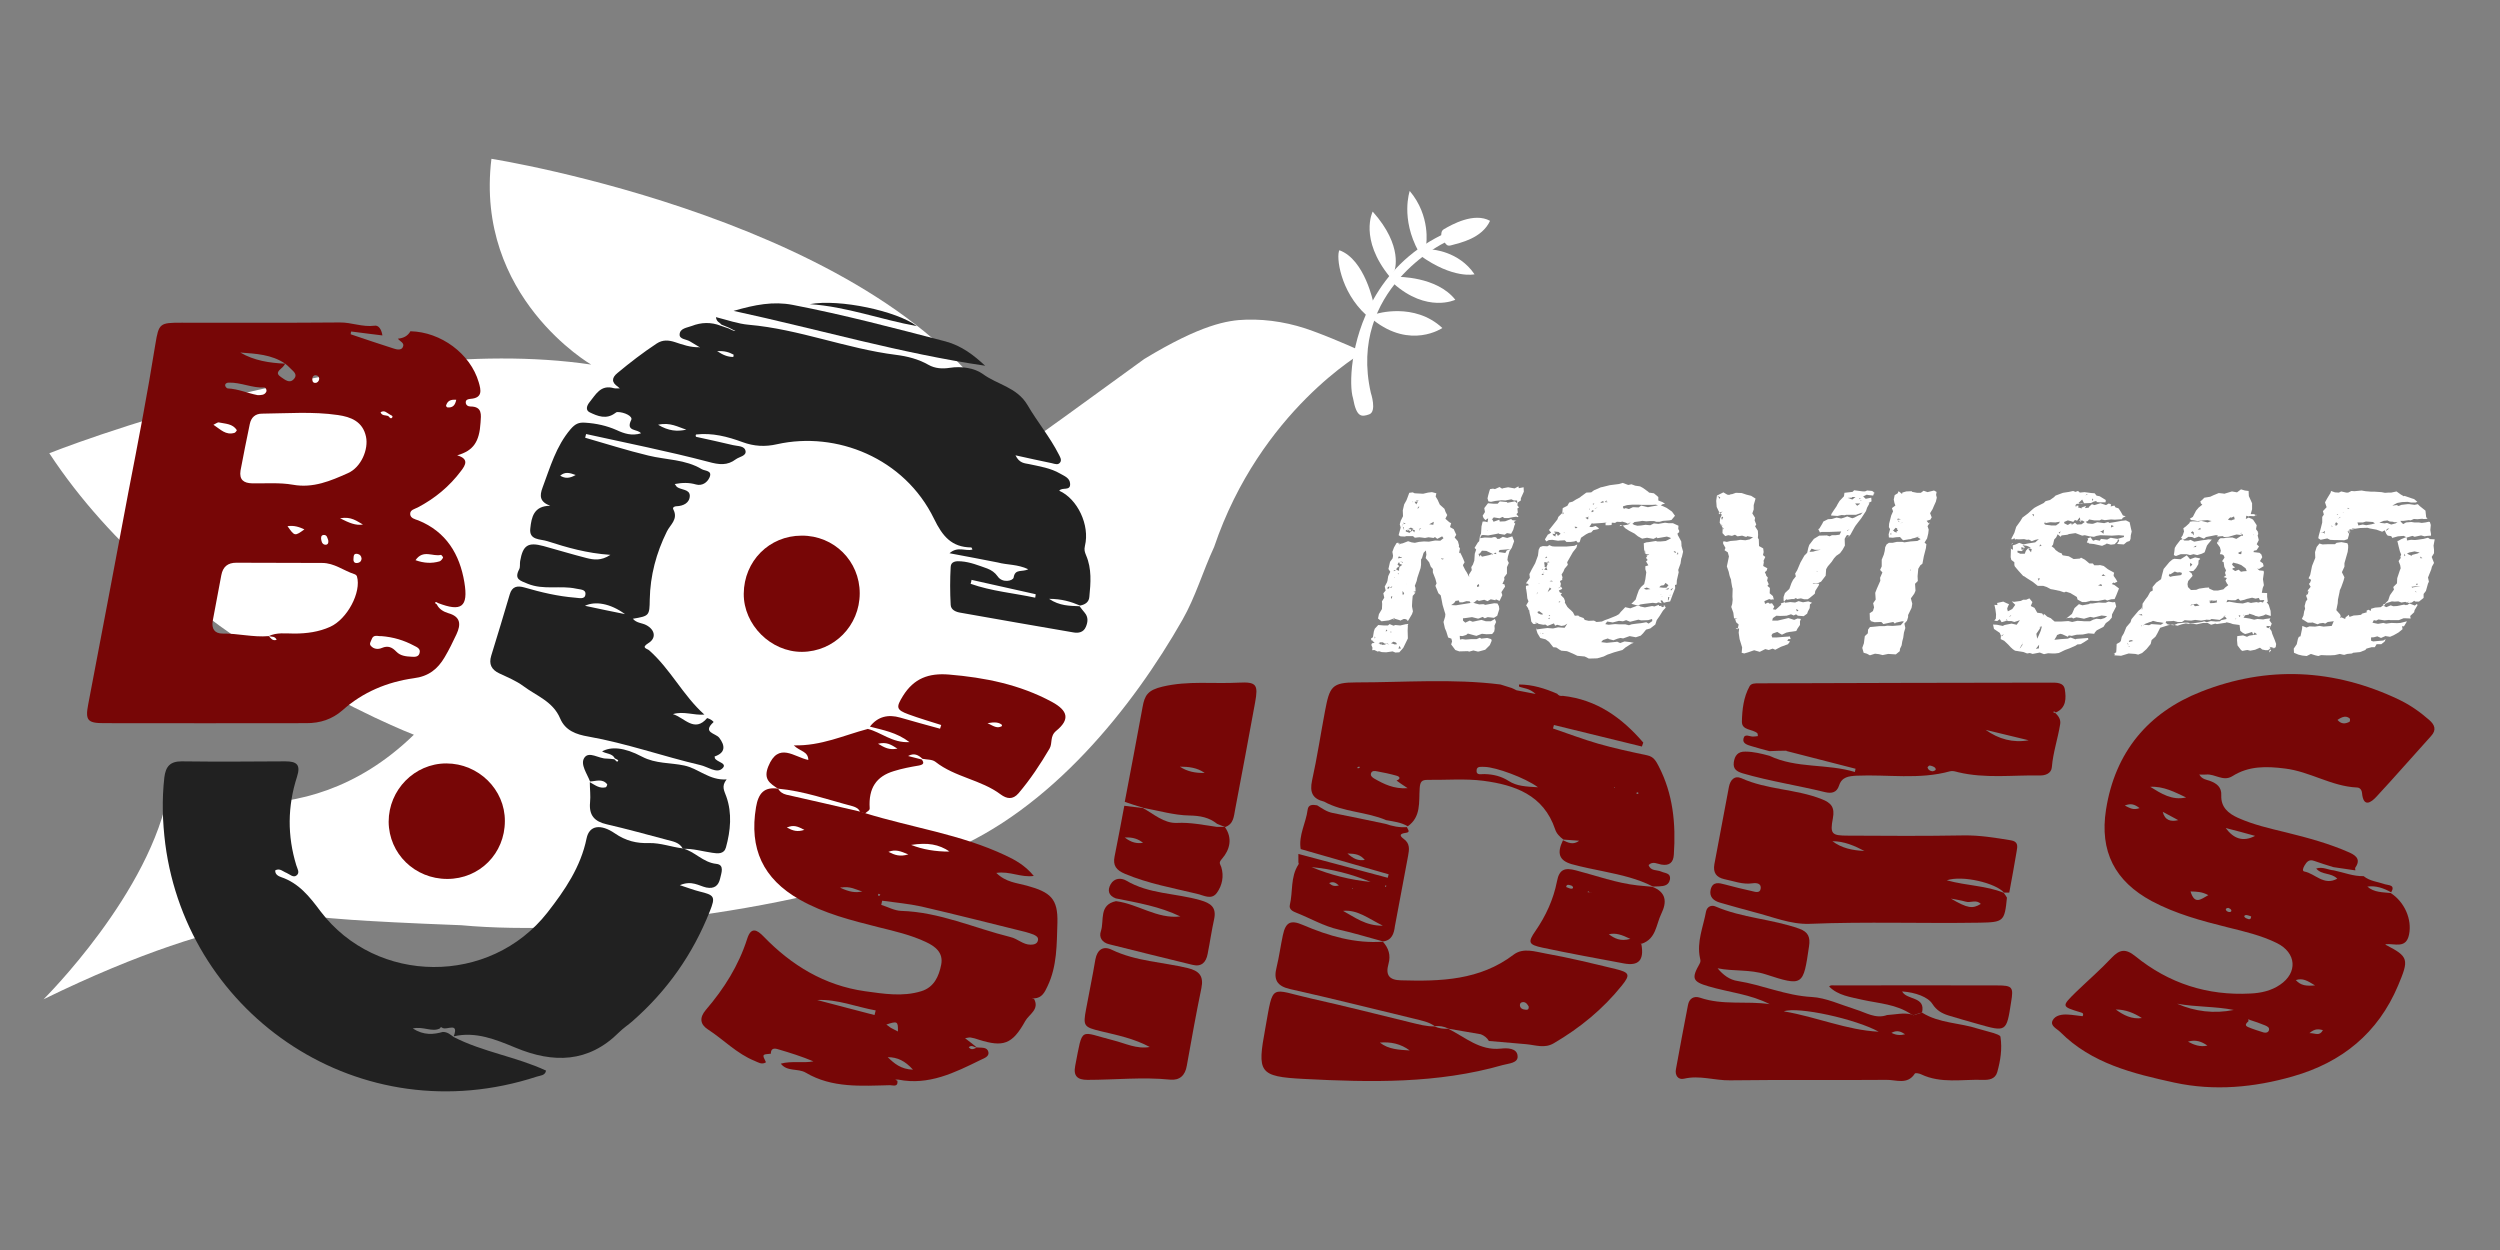 <?xml version="1.0" encoding="UTF-8" standalone="no"?>
<!-- Generator: Adobe Illustrator 19.0.0, SVG Export Plug-In . SVG Version: 6.00 Build 0)  -->

<svg
   xmlns:dc="http://purl.org/dc/elements/1.1/"
   xmlns:cc="http://creativecommons.org/ns#"
   xmlns:rdf="http://www.w3.org/1999/02/22-rdf-syntax-ns#"
   xmlns:svg="http://www.w3.org/2000/svg"
   xmlns="http://www.w3.org/2000/svg"
   xmlns:xlink="http://www.w3.org/1999/xlink"
   xmlns:sodipodi="http://sodipodi.sourceforge.net/DTD/sodipodi-0.dtd"
   xmlns:inkscape="http://www.inkscape.org/namespaces/inkscape"
   version="1.1"
   id="Layer_1"
   x="0px"
   y="0px"
   viewBox="0 0 1080 540"
   style="enable-background:new 0 0 1080 540;"
   xml:space="preserve"
   sodipodi:docname="bsidesns-logo.svg"
   inkscape:version="0.92.4 (5da689c313, 2019-01-14)"><rect x="0" y="0" width="1080" height="540" fill="#808080" stroke="none"/><defs
   id="defs1494">
	
	
	
	
</defs><sodipodi:namedview
   pagecolor="#000000"
   bordercolor="#666666"
   borderopacity="1"
   objecttolerance="10"
   gridtolerance="10"
   guidetolerance="10"
   inkscape:pageopacity="0"
   inkscape:pageshadow="2"
   inkscape:window-width="1362"
   inkscape:window-height="729"
   id="namedview1492"
   showgrid="false"
   inkscape:zoom="0.79722222"
   inkscape:cx="540"
   inkscape:cy="270"
   inkscape:window-x="0"
   inkscape:window-y="18"
   inkscape:window-maximized="0"
   inkscape:current-layer="Layer_1" />
<style
   type="text/css"
   id="style1283">
	.st0{display:none;}
	.st1{display:inline;fill:#FFFFFF;}
	.st2{display:inline;}
	.st3{display:inline;clip-path:url(#SVGID_2_);}
	.st4{fill:#FFFFFF;}
	.st5{fill:#0A0A0A;}
	.st6{fill:#770606;}
	.st7{fill:#212121;}
	.st8{fill:none;}
	.st9{display:none;fill:none;stroke:#000000;stroke-miterlimit:10;}
</style>
<g
   class="st0"
   id="g1299">
	<path
   class="st1"
   d="M325.2,47.6c0,0,78.3,18.3,78.1,97.4c0,0-1.5,14.7,4.6,15.4c6.2,0.7,9.8,0.2,9.2-14.4c0.8-9.6-6.9-42-31-68.9   c-13.9-15.5-33.3-29.1-59.6-35.6L326,40c-0.4-1.1-1.3-2-2.4-2.3c-6.5-2.1-24.8-7.6-34.9,1.4c8.7,11.5,25.3,11.2,32.4,11.5   c1.3,0.1,2.6-0.2,3.2-1.3L325.2,47.6z"
   id="path1285" />
	<path
   class="st1"
   d="M386.9,80.7c0,0-0.9-33.6,16.3-44.6c3.3,3.9,6.3,29.9-9.2,51.8L386.9,80.7z"
   id="path1287" />
	<path
   class="st1"
   d="M386.8,88.5c0,0-29.8-2.6-45.9,21c0,0,26.6,10.7,49.1-17.1"
   id="path1289" />
	<path
   class="st1"
   d="M366.5,60.1c0,0-10.8-16.2,6.3-46.6c0,0,14.6,17.6-1.9,50.3L366.5,60.1z"
   id="path1291" />
	<path
   class="st1"
   d="M365.4,64.8c0,0-28.9,5.9-38.6,26.2c0,0,22.7,5.5,42.5-22L365.4,64.8z"
   id="path1293" />
	<path
   class="st1"
   d="M339.2,46.3c0,0-8.2-20.1,3.3-42c0,0,11.4,18.3,3.3,45.9L339.2,46.3z"
   id="path1295" />
	<path
   class="st1"
   d="M335.8,50.7c0,0-19.5,5.5-27.2,24.9c0,0,16.4,0.3,36.7-22.7L335.8,50.7z"
   id="path1297" />
</g>
<g
   class="st0"
   id="g1381">
	<defs
   id="defs1302">
		<path
   id="SVGID_1_"
   d="M421.1,287.6c-29.8-6.3-42.9-12.9-42.9-12.9s-2.2-1-7.1-3.1c-9.9-4.2-30.8-13.1-65.6-28.3    c-29.4-10-42.1-9.3-50.7-7.7c-10.6,2-20.7,6.2-29.7,12.1c-10.8,7-20.8,14.7-20.8,14.7s53.2,16.3,88.3,74.2    c7.8,10.3,13.6,20.9,22,30.2c31.4,34.7,79.6,73.9,132.4,82.7c71.2,12.9,174.8,1.5,229.5-16.1c50.1-13.2,61.9-17.5,61.9-17.5    s37.5-15.2,137.4,8.8c0,0-60.4-37.9-79-83.6c0,0-54.4,39.3-117.9,0c0,0,100.7-66.6,138.6-166.2c0,0-154.1-25.1-257.6,14.5    c0,0,46.6-42.7,24.8-104.5c0,0-176.6,69.5-208.5,173.6l-4.7,19.4" />
	</defs>
	<use
   xlink:href="#SVGID_1_"
   style="display:inline;overflow:visible;fill:#0C0C0C;"
   id="use1304" />
	<clipPath
   id="SVGID_2_"
   class="st2">
		<use
   xlink:href="#SVGID_1_"
   style="overflow:visible;"
   id="use1306" />
	</clipPath>
	<g
   class="st3"
   clip-path="url(#SVGID_2_)"
   id="g1379">
		<g
   id="g1317">
			<path
   class="st4"
   d="M297.1,293.4c-6.1,16.1-12.5,32.1-18.3,48.2c-2.2,6-5.3,8.6-19.9,10.1c-25.3,2.7-49.9,0.5-74.7,0.7     c-17.7,0.2-19.3-1.4-16-10.4c6.8-18.1,13.6-36.2,20.5-54.3c1.4-3.5,1.6-7.6,10.1-8.9l-0.2,0c2.7,0.6,5.4,1.2,8.1,1.8     c7.9,3.5,16.5,4.4,27,4.7c15.2,0.4,30.3,3,45.4,4.7l-0.2,0C284.9,291.1,291,292.2,297.1,293.4z M242.5,310.4     c-7.5-2.7-15.7-3.5-24.3-3.6C225.5,309.6,233.9,310.3,242.5,310.4z"
   id="path1309" />
			<path
   class="st4"
   d="M274.7,167.5c15.1,4.6,31.6,6.5,47.9,8.9c16.8,2.4,17.6,3,14.5,11.6c-3.1,8.4-6.6,16.8-9.6,25.2     c-1.8,5.1-7.9,6.9-16.3,4.7c-23.6-6.4-49.8-7.1-74.6-10.7c-11.1-1.6-15.9-4.3-13.3-10.5c5.5-13.1,10.3-26.3,15-39.5     c1.8-5,7.1-7.4,16.6-6.8c27.1,1.9,54.3,0.8,81.4,1.3c9.7,0.2,14,2.1,12,7.4c-8.1,20.5-3.9,17.3-37.7,12.4     C298.7,169.8,287.5,166.5,274.7,167.5z"
   id="path1311" />
			<path
   class="st4"
   d="M198.8,278.8c-7.9-6-4.9-11.8,3-16.3c3.6-2,1.9-2.5,0.8-4.2c-2.8-4.7-0.8-9.4,4.6-13.1     c5.6-3.8,13.2-1,19.8-0.1c23.7,3.4,47.7,6,70.4,11.4c8.6,2.1,11.9,4.4,10,9.1c-3.5,8.6-6.7,17.2-10.1,25.8     c-6.2-0.5-12.4-1-18.6-1.5l0.2,0c-10.6-3.3-20.3-8.2-33.2-8.2c-13.4,0.1-26.2-1.6-39.2-2.7c-2.7-0.1-5.3-0.2-8-0.3L198.8,278.8z      M279.5,272.1c4.6,2,9.9,3.1,17.9,3C291,272.3,285.6,271.7,279.5,272.1z"
   id="path1313" />
			<path
   class="st4"
   d="M306.7,244.1c7,1.6,8.3,4.2,4.8,7.3c-3.7,3.2-10.5,3.2-15.4,1.6c-22.5-7.3-48.7-7.3-72.9-11.3     c-10.2-1.7-15.8-4-13.2-9.9c2.6-5.9,4.4-11.8,6.7-17.7c1.7-4.3,6.2-6.6,15.2-5.3c27.2,3.9,54.5,7.9,81.7,11.9     c6.7,1,10.2,3.6,7.9,6.9c-3.6,5.3,2.1,13.4-15,15c-21.6-1.7-40.3-9.9-63.1-8.9C263.5,239.2,285.2,241.5,306.7,244.1z"
   id="path1315" />
		</g>
		<g
   id="g1327">
			<path
   class="st4"
   d="M313.6,255.8c4.8-16.8,9.8-33.7,14.4-50.6c1.7-6.3,4.1-9,15.5-10.7c19.7-2.9,38.7-0.7,57.9-1.1     c13.7-0.3,15,1.3,12.3,10.8c-5.3,19-10.7,38-16.2,56.9c-1.1,3.7-1.3,7.9-7.9,9.4l0.1,0.1c-2.1-0.6-4.2-1.2-6.2-1.8     c-6.1-3.6-12.8-4.5-20.9-4.8c-11.8-0.4-23.5-3-35.2-4.7l0.2,0C323,258.1,318.3,256.9,313.6,255.8z M355.9,237.7     c5.8,2.8,12.2,3.6,18.9,3.7C369.1,238.4,362.6,237.7,355.9,237.7z"
   id="path1319" />
			<path
   class="st4"
   d="M330.4,387.4c-11.7-4.7-24.5-6.7-37.1-9.1c-13-2.4-13.7-3-11.2-12c2.4-8.8,5.2-17.6,7.6-26.4     c1.4-5.3,6.1-7.3,12.7-5c18.3,6.5,38.6,7.2,57.8,10.8c8.6,1.6,12.3,4.4,10.2,10.9c-4.3,13.7-8.1,27.5-11.8,41.4     c-1.4,5.2-5.5,7.8-12.9,7.2c-21-1.8-42.1-0.5-63.1-1c-7.5-0.2-10.9-2.2-9.2-7.7c6.4-21.5,3.1-18.1,29.3-13.2     C311.7,385,320.4,388.5,330.4,387.4z"
   id="path1321" />
			<path
   class="st4"
   d="M389.7,270.5c6.1,6.2,3.8,12.3-2.4,17.1c-2.8,2.1-1.5,2.6-0.7,4.4c2.1,4.9,0.5,9.8-3.7,13.7     c-4.3,4-10.2,1.1-15.3,0.2c-18.4-3.4-37-6.1-54.5-11.6c-6.7-2.1-9.2-4.6-7.7-9.5c2.7-9,5.3-18,7.9-27c4.8,0.5,9.6,1,14.4,1.5     l-0.2,0c8.2,3.4,15.7,8.5,25.7,8.4c10.4-0.1,20.3,1.5,30.4,2.7c2.1,0.1,4.1,0.2,6.2,0.3L389.7,270.5z M327.1,278     c-3.6-2.1-7.6-3.2-13.9-3.1C318.1,277.7,322.3,278.4,327.1,278z"
   id="path1323" />
			<path
   class="st4"
   d="M305.8,307.3c-5.4-1.6-6.4-4.4-3.7-7.7c2.9-3.4,8.2-3.4,11.9-1.8c17.4,7.6,37.8,7.4,56.5,11.5     c7.9,1.7,12.2,4.1,10.2,10.3c-2,6.1-3.5,12.4-5.3,18.5c-1.3,4.5-4.8,6.9-11.8,5.6c-21.1-4-42.2-8-63.3-12.1     c-5.2-1-7.9-3.7-6.1-7.2c2.8-5.6-1.6-14.1,11.7-15.8c16.7,1.7,31.2,10.2,48.9,9C339.3,312.2,322.5,310,305.8,307.3z"
   id="path1325" />
		</g>
		<g
   id="g1337">
			<path
   class="st4"
   d="M469.1,371.9c-7.3,27.5-14.7,54.9-21.8,82.4c-2.6,10.3-5.6,14.6-18.4,16.7c-22.1,3.6-42.9-1.2-64.2-1.7     c-15.2-0.4-16.4-3.1-12.4-18.6c8.1-31,16.2-61.9,24.4-92.8c1.6-6.1,2.3-13,9.8-14.9l-0.1-0.1c2.2,1.1,4.5,2.3,6.7,3.4     c6.3,6.3,13.6,8.2,22.6,9.1c13,1.3,25.6,6.4,38.4,9.9l-0.2-0.1C459,367.4,464.1,369.6,469.1,371.9z M420.2,399.1     c-6.1-5-13.1-6.7-20.4-7.2C405.7,397.1,412.8,398.6,420.2,399.1z"
   id="path1329" />
			<path
   class="st4"
   d="M465.5,153.9c12.4,8.5,26.3,12.5,40,17.2c14.1,4.8,14.8,5.8,11,20.5c-3.7,14.4-7.7,28.7-11.4,43     c-2.2,8.7-7.6,11.7-14.6,7.4c-19.5-11.9-41.8-14.3-62.7-21.4c-9.3-3.2-13.1-8-10.1-18.6c6.4-22.4,12.1-44.9,17.8-67.5     c2.2-8.6,7-12.5,15.1-11c23.1,4.3,46.5,3.5,69.7,5.5c8.3,0.7,11.8,4.2,9.3,13.3c-9.5,35.1-5.5,29.7-33.9,20     C485.9,158.9,476.7,152.7,465.5,153.9z"
   id="path1331" />
			<path
   class="st4"
   d="M386.6,342.9c-6.1-10.6-2.7-20.5,4.6-28c3.3-3.4,1.9-4.2,1.3-7.2c-1.8-8.2,0.5-16.2,5.6-22.4     c5.2-6.4,11.5-1.2,17,0.6c19.9,6.7,40.2,12.3,59,22.5c7.1,3.9,9.7,8.1,7.5,16c-4.1,14.7-7.9,29.4-11.8,44.1     c-5.3-1.1-10.5-2.2-15.8-3.4l0.2,0.1c-8.7-6.1-16.4-15-27.5-15.4c-11.5-0.4-22.3-3.7-33.3-6.3c-2.3-0.3-4.5-0.5-6.8-0.8     L386.6,342.9z M456.7,334.5c3.7,3.6,8.1,5.8,15,6C466.5,335.4,462,334,456.7,334.5z"
   id="path1333" />
			<path
   class="st4"
   d="M483.5,287.4c5.8,3,6.6,7.6,3.2,12.8c-3.6,5.5-9.4,5.1-13.4,2.2c-18.4-13.5-40.9-14.5-61.1-22.3     c-8.6-3.3-13.1-7.5-10.1-17.7c2.9-10,5.2-20.2,7.9-30.3c2-7.3,6.1-11.1,13.7-8.5c22.9,7.9,45.8,15.8,68.6,23.8     c5.6,2,8.3,6.6,5.9,12.3c-3.8,9.1,0.1,23.3-14.8,25.3c-18.3-3.9-33.4-18.7-53.1-17.9C447,277.2,465.4,281.9,483.5,287.4z"
   id="path1335" />
		</g>
		<g
   id="g1347">
			<path
   class="st4"
   d="M522.4,190.5c7.8-30,15.8-60,23.3-90.1c2.8-11.3,6-15.9,19.4-18.3c23.3-4,45.2,1.2,67.7,1.7     c16,0.4,17.3,3.4,13,20.3c-8.6,33.9-17.3,67.7-26.1,101.5c-1.7,6.6-2.5,14.2-10.4,16.3l0.2,0.1c-2.3-1.2-4.7-2.5-7-3.7     c-6.7-6.8-14.3-9-23.8-9.9c-13.7-1.4-27-7-40.5-10.7l0.2,0.1C533,195.4,527.7,193,522.4,190.5z M574.1,160.7     c6.4,5.4,13.7,7.3,21.5,7.8C589.4,162.9,581.9,161.2,574.1,160.7z"
   id="path1339" />
			<path
   class="st4"
   d="M494.4,438.7c15.9-1.5,30.8,2.1,45.8,4.9c15.5,2.9,16.6,2.3,21.1-13.7c4.4-15.6,8.5-31.3,13-46.8     c2.7-9.4,0.3-25.4-8.4-25c-24.2,1-46.6-14.7-69.5-19c-10.2-1.9-16.6,16.9-19.6,28.7c-6.3,24.6-13.3,49-20.4,73.4     c-2.7,9.3-0.4,15.6,7.8,18.4c23.4,8.1,44.3,21.3,66.5,31.7c8,3.7,13.1,2.2,15.7-7.7c10.4-38.3,11.1-31.1-20.1-36.9     C515.6,444.8,503.9,445.8,494.4,438.7z"
   id="path1341" />
			<path
   class="st4"
   d="M609.3,222.1c6.3,11.6,2.8,22.4-5,30.6c-3.5,3.7-2,4.6-1.4,7.9c1.9,9-0.6,17.7-6,24.5     c-5.6,7-12.1,1.4-17.9-0.7c-21-7.3-42.4-13.3-62.1-24.5c-7.5-4.2-10.2-8.9-7.8-17.5c4.3-16,8.5-32.1,12.7-48.2     c5.5,1.2,11.1,2.4,16.7,3.6c0,0-0.2-0.1-0.2-0.1c9.2,6.6,17.2,16.3,28.9,16.8c12.2,0.4,23.5,4,35.1,6.8c2.4,0.3,4.8,0.6,7.2,0.9     L609.3,222.1z M535.4,231.4c-3.9-3.9-8.5-6.3-15.8-6.5C524.9,230.4,529.7,231.9,535.4,231.4z"
   id="path1343" />
			<path
   class="st4"
   d="M506.8,282.9c-6.1-3.2-6.9-8.3-3.3-14c3.8-6,10-5.6,14.1-2.4c19.4,14.7,43.1,15.7,64.4,24.3     c9,3.6,13.7,8.2,10.6,19.3c-3.1,10.9-5.6,22.1-8.5,33.1c-2.1,8-6.5,12.2-14.5,9.4c-24.1-8.6-48.2-17.2-72.3-25.9     c-5.9-2.1-8.7-7.2-6.2-13.4c4-9.9,0-25.4,15.7-27.6c19.3,4.2,35.1,20.4,55.9,19.4C545.3,294,525.9,288.9,506.8,282.9z"
   id="path1345" />
		</g>
		<g
   id="g1357">
			<path
   class="st4"
   d="M694.2,359.7c-8.2,31.2-16.6,62.4-24.5,93.7c-3,11.7-6.3,16.6-20.7,18.9c-24.8,4.2-48.2-1.3-72.2-1.8     c-17.1-0.4-18.5-3.5-13.9-21.1c9.1-35.2,18.2-70.3,27.5-105.5c1.8-6.9,2.6-14.8,11.1-17l-0.2-0.1c2.5,1.3,5,2.6,7.5,3.9     c7.1,7.1,15.3,9.3,25.4,10.4c14.6,1.5,28.8,7.3,43.2,11.2l-0.2-0.1C682.8,354.7,688.5,357.2,694.2,359.7z M639.1,390.7     c-6.8-5.7-14.7-7.6-23-8.1C622.8,388.4,630.8,390.2,639.1,390.7z"
   id="path1349" />
			<path
   class="st4"
   d="M690.3,112.3c13.9,9.6,29.6,14.2,45,19.5c15.9,5.4,16.6,6.6,12.3,23.3c-4.2,16.3-8.7,32.5-12.8,48.9     c-2.5,9.9-8.6,13.3-16.4,8.4c-21.9-13.5-47.1-16.2-70.6-24.2c-10.5-3.6-14.8-9-11.3-21.1c7.2-25.4,13.7-51,20.1-76.6     c2.4-9.7,7.9-14.2,17-12.5c25.9,4.8,52.3,3.9,78.4,6.1c9.4,0.8,13.3,4.8,10.5,15.1c-10.7,39.8-6.2,33.7-38.1,22.7     C713.2,117.9,702.9,110.9,690.3,112.3z"
   id="path1351" />
			<path
   class="st4"
   d="M601.4,326.9c-6.8-12.1-3.1-23.3,5.2-31.8c3.7-3.8,2.2-4.7,1.4-8.2c-2-9.4,0.6-18.4,6.3-25.5     c5.9-7.2,12.9-1.4,19.1,0.7c22.4,7.6,45.2,13.9,66.4,25.5c8,4.4,10.9,9.2,8.4,18.2c-4.6,16.6-8.9,33.4-13.3,50.1     c-5.9-1.3-11.8-2.5-17.8-3.8c0,0,0.2,0.1,0.2,0.1c-9.8-6.9-18.4-17-30.9-17.4c-13-0.5-25.1-4.2-37.5-7.1     c-2.6-0.3-5.1-0.6-7.7-0.9L601.4,326.9z M680.2,317.3c4.2,4.1,9.1,6.6,16.9,6.8C691.3,318.3,686.2,316.8,680.2,317.3z"
   id="path1353" />
			<path
   class="st4"
   d="M710.5,263.7c6.5,3.4,7.4,8.6,3.6,14.6c-4,6.2-10.6,5.8-15.1,2.5c-20.7-15.3-46-16.4-68.8-25.3     c-9.6-3.8-14.7-8.5-11.3-20.1c3.3-11.4,5.9-22.9,8.9-34.4c2.2-8.3,6.9-12.6,15.4-9.7c25.8,8.9,51.5,17.9,77.2,27     c6.3,2.2,9.3,7.5,6.7,13.9c-4.2,10.3,0.1,26.4-16.6,28.7c-20.6-4.4-37.5-21.2-59.7-20.2C669.4,252.2,690.1,257.6,710.5,263.7z"
   id="path1355" />
		</g>
		<g
   id="g1367">
			<path
   class="st4"
   d="M730.7,236.2c6.4-28.7,12.9-57.3,19-86.1c2.3-10.8,5.1-15.3,17.3-17.9c21.2-4.5,41.4-0.2,62-0.4     c14.7-0.1,15.9,2.7,12.4,18.9c-7,32.3-14.1,64.6-21.3,96.9c-1.4,6.3-1.9,13.5-9.1,15.8l0.1,0.1c-2.2-1.1-4.4-2.2-6.5-3.3     c-6.3-6.3-13.4-8.1-22-8.7c-12.6-1-24.9-5.8-37.3-9l0.2,0.1C740.6,240.5,735.7,238.4,730.7,236.2z M777.3,206.4     c6,5,12.8,6.5,19.9,6.8C791.4,208,784.5,206.7,777.3,206.4z"
   id="path1359" />
			<path
   class="st4"
   d="M739.4,461.7c-12.2-8.4-25.7-12.1-39.1-16.5c-13.7-4.5-14.4-5.5-11.1-20.9c3.2-15,6.8-29.9,10-44.9     c1.9-9.1,7.1-12.3,13.9-8.2c19.1,11.7,40.8,13.4,61.1,20.1c9.1,3,12.9,7.8,10.2,18.9c-5.6,23.4-10.6,46.9-15.6,70.4     c-1.9,8.9-6.5,13.2-14.3,11.9c-22.4-3.7-45-2-67.4-3.3c-8-0.5-11.5-4-9.3-13.4c8.3-36.6,4.6-30.9,32.2-21.8     C719.6,457.3,728.6,463.4,739.4,461.7z"
   id="path1361" />
			<path
   class="st4"
   d="M811.1,263.5c6.1,10.8,3.1,21.1-3.8,29.1c-3.1,3.6-1.7,4.4-1,7.5c1.9,8.5-0.1,16.8-4.9,23.4     c-4.9,6.8-11,1.7-16.4-0.1c-19.4-6.3-39.1-11.4-57.5-21.3c-7-3.8-9.5-8.1-7.6-16.4c3.6-15.3,6.9-30.7,10.4-46     c5.1,1,10.2,2,15.3,2.9c0,0-0.2-0.1-0.2-0.1c8.6,6,16.2,15,26.9,15c11.2,0,21.6,3.1,32.4,5.4c2.2,0.2,4.4,0.4,6.6,0.6     L811.1,263.5z M743.7,274.5c-3.7-3.6-7.9-5.7-14.6-5.7C734.1,273.9,738.5,275.1,743.7,274.5z"
   id="path1363" />
			<path
   class="st4"
   d="M718.8,324.2c-5.7-2.9-6.6-7.6-3.4-13.2c3.3-5.8,9-5.6,12.9-2.7c18.1,13.4,39.9,13.6,59.6,21.1     c8.4,3.2,12.8,7.3,10.2,18c-2.6,10.4-4.6,21.1-6.9,31.6c-1.7,7.7-5.7,11.7-13,9.3c-22.3-7.4-44.6-14.8-66.9-22.4     c-5.5-1.9-8.2-6.5-6-12.5c3.4-9.5-0.7-24.1,13.7-26.7c17.8,3.4,32.7,18.3,51.7,16.8C754.3,333.5,736.5,329.2,718.8,324.2z"
   id="path1365" />
		</g>
		<g
   id="g1377">
			<path
   class="st4"
   d="M858.7,412.6c-4,28.9-8.1,57.8-11.9,86.8c-1.4,10.8-3.3,15.5-12.1,18.5c-15.2,5.3-29.8,1.9-44.6,2.8     c-10.6,0.7-11.5-2.1-9.3-18.4c4.4-32.6,8.8-65.2,13.3-97.7c0.9-6.4,1.1-13.6,6.2-16.1l-0.1-0.1c1.6,1,3.2,2,4.8,3.1     c4.6,6,9.8,7.5,16,7.8c9.1,0.5,18,4.8,27,7.5l-0.1-0.1C851.5,408.8,855.1,410.7,858.7,412.6z M825.8,444.3c-4.4-4.7-9.3-6-14.5-6     C815.7,443.2,820.7,444.3,825.8,444.3z"
   id="path1369" />
			<path
   class="st4"
   d="M847.9,187.7c8.9,7.9,18.7,11.1,28.4,14.9c10,4,10.5,4.9,8.4,20.4c-2,15.1-4.3,30.2-6.2,45.3     c-1.2,9.1-4.8,12.6-9.8,8.7c-14-10.9-29.6-11.8-44.3-17.6c-6.6-2.6-9.4-7.3-7.7-18.5c3.6-23.6,6.7-47.3,9.8-71     c1.2-9,4.4-13.4,10-12.5c16.2,2.8,32.4,0.2,48.5,0.6c5.8,0.1,8.3,3.5,7,13.1c-5.2,36.9-2.7,31.1-22.7,23.1     C862.2,191.3,855.6,185.6,847.9,187.7z"
   id="path1371" />
			<path
   class="st4"
   d="M800.4,388.6c-4.6-10.6-2.7-21,2.1-29.3c2.2-3.7,1.2-4.4,0.6-7.5c-1.6-8.4-0.3-16.8,3-23.6     c3.4-7,7.9-2.1,11.8-0.6c14.1,5.5,28.4,9.8,41.8,19c5.1,3.5,7,7.7,5.8,16.1c-2.3,15.4-4.4,30.9-6.5,46.4     c-3.7-0.8-7.4-1.6-11.1-2.3l0.1,0.1c-6.3-5.6-11.9-14.3-19.7-13.9c-8,0.4-15.6-2.2-23.4-4.1c-1.6-0.1-3.2-0.2-4.8-0.4     L800.4,388.6z M848.6,374.9c2.7,3.5,5.8,5.4,10.6,5.1C855.5,375.1,852.3,374.1,848.6,374.9z"
   id="path1373" />
			<path
   class="st4"
   d="M865.5,324.3c4.1,2.6,4.9,7.4,2.7,13.1c-2.3,5.9-6.3,5.9-9.2,3.2c-13.3-12.6-28.9-12-43.3-18.7     c-6.1-2.8-9.3-6.8-7.7-17.6c1.7-10.5,2.9-21.2,4.3-31.8c1.1-7.7,3.8-11.9,9.2-9.8c16.2,6.5,32.4,13.1,48.5,19.7     c4,1.6,6,6.2,4.6,12.3c-2.3,9.6,1,24-9.3,27.2c-12.8-2.7-23.9-17-37.5-14.7C839.8,316.4,852.7,319.9,865.5,324.3z"
   id="path1375" />
		</g>
	</g>
</g>
<g
   id="g1403">
		<g
   id="g1399">
			<path
   style="fill:#ffffff"
   inkscape:connector-curvature="0"
   id="path1385"
   d="m 624.1,104.8 c 0,0 -42,20.2 -31.9,64.9 0,0 2.7,8.1 -0.7,9.3 -3.4,1.2 -5.5,1.3 -7,-7 -1.7,-5.3 -1.4,-24.6 8.9,-42.8 5.9,-10.5 15.1,-20.6 29.2,-27.6 l 0.1,-1 c 0.1,-0.7 0.5,-1.3 1.1,-1.6 3.4,-2 13,-7.4 19.9,-3.6 -3.5,7.6 -12.9,9.5 -16.9,10.6 -0.7,0.2 -1.5,0.2 -2,-0.4 z"
   class="st4" />
			<path
   style="fill:#ffffff"
   inkscape:connector-curvature="0"
   id="path1387"
   d="m 593.4,131.2 c 0,0 -3.7,-19.1 -14.8,-23.1 -1.4,2.6 0.2,17.7 11.7,28.1 z"
   class="st4" />
			<path
   style="fill:#ffffff"
   inkscape:connector-curvature="0"
   id="path1389"
   d="m 594.5,135.6 c 0,0 16.5,-5.2 28.6,6.1 0,0 -13.7,9.4 -29.9,-3.5"
   class="st4" />
			<path
   style="fill:#ffffff"
   inkscape:connector-curvature="0"
   id="path1391"
   d="m 602.4,117 c 0,0 4.1,-10.5 -9.4,-25.6 0,0 -6,11.8 7.4,28.2 z"
   class="st4" />
			<path
   style="fill:#ffffff"
   inkscape:connector-curvature="0"
   id="path1393"
   d="m 603.6,119.6 c 0,0 17.1,-0.3 25.1,9.9 0,0 -12.2,5.9 -26.8,-7.1 z"
   class="st4" />
			<path
   style="fill:#ffffff"
   inkscape:connector-curvature="0"
   id="path1395"
   d="m 616.1,105.8 c 0,0 2.1,-12.4 -7.1,-23.3 0,0 -4.1,11.8 3.9,26.3 z"
   class="st4" />
			<path
   style="fill:#ffffff"
   inkscape:connector-curvature="0"
   id="path1397"
   d="m 618.5,107.8 c 0,0 11.7,0.6 18.5,10.7 0,0 -9.2,2.2 -23.6,-8.2 z"
   class="st4" />
		</g>
		<path
   style="fill:#ffffff"
   inkscape:connector-curvature="0"
   id="path1401"
   d="m 399.3,217.9 c 25.5,-11.6 36,-20.1 36,-20.1 0,0 1.8,-1.4 5.7,-4.2 8.1,-5.7 25,-17.9 53.3,-38.5 24.4,-14.8 35.9,-16.8 44,-17 9.9,-0.3 19.8,1.5 29.1,5 11.1,4.1 21.6,9 21.6,9 0,0 -44.5,25.2 -64.5,84.2 -5,10.8 -8,21.5 -13.7,31.5 -21.3,37.4 -56.7,82.2 -102.3,100.6 -61.3,25.8 -156.6,36.2 -209.2,31.3 -47.6,-1.8 -59,-3.3 -59,-3.3 0,0 -36.7,-6.2 -121.5,35.3 0,0 46.6,-46.1 54.2,-90.8 0,0 56.6,24.4 105.8,-23.5 0,0 -103.7,-39.7 -157.5,-121.6 0,0 133.3,-53.2 234.1,-38.3 0,0 -50.4,-29.1 -43.1,-88.9 0,0 172.3,27.2 221.7,114.2 l 8.1,16.5"
   class="st4" />
	</g><g
   id="g1467">
		<path
   style="fill:#770606"
   inkscape:connector-curvature="0"
   id="path1405"
   d="m 177.3,143.1 c 13.2,0.3 25.9,9.7 29.5,22 1,3.4 1.8,6.8 -3.5,7.2 -1,0.1 -2.1,0.3 -2.1,1.5 0,1.2 1,1.8 2,1.8 5.3,0 4.6,3.7 4.4,6.9 -0.5,8.4 -3.1,12.2 -10.1,14.2 5.1,1.5 3.7,4.1 1.7,6.7 -5,6.7 -11.3,11.9 -18.7,15.8 -1.3,0.7 -3.4,1 -3.3,2.9 0.1,1.8 2.1,2.2 3.5,2.7 12.1,4.9 17.9,14.7 19.9,26.7 1.8,10.8 -1.3,12.9 -11.4,9 -0.4,-0.2 -0.9,-0.8 -1.3,0 0,0 0.5,0.4 0.8,0.6 1,2.1 3,3.2 5,3.8 5.3,1.5 5.5,4.8 3.5,9.1 -1.6,3.4 -3.2,6.7 -5.1,9.9 -3,5.1 -6.9,8.3 -13.4,9.1 -11.4,1.6 -22,6 -30.7,13.8 -4.6,4 -9.7,5.6 -15.6,5.6 -29.2,0 -58.4,0.1 -87.6,0 -7,0 -8,-1.3 -6.7,-8.1 5.9,-30.6 11.6,-61.3 17.4,-91.9 4.1,-21.1 8.2,-42.3 11.6,-63.6 1.5,-9.2 1.9,-9.4 11.4,-9.4 22.7,0 45.5,0.1 68.2,-0.1 5.1,-0.1 9.9,2.1 15.1,1.4 1.7,-0.3 3,1.5 3.4,4.2 -4.6,-0.6 -9.1,-1.1 -13.5,-1.7 -0.1,0.4 -0.2,0.8 -0.2,1.2 6.2,2.1 12.4,4.2 18.7,6.2 1.2,0.4 3.1,0.8 3.8,-0.6 1,-1.9 -1.3,-2.5 -2.1,-3.7 2.4,-0.2 4.3,-1.2 5.4,-3.2 z m -9.6,36.6 c 0.5,0.5 1.1,1.5 1.7,0.7 0.6,-0.8 -0.6,-1 -1.1,-1.4 -1.2,-0.6 -2.2,-2 -3.9,-0.9 0.6,1.6 2.1,1.2 3.3,1.6 z m -44.5,-22.6 c -0.3,0.5 -0.6,1 -1,1.4 -1.2,1.3 -3.7,2.5 -0.8,4.4 1.7,1.1 3.7,3 5.6,0.8 1.8,-2.1 -0.5,-3.4 -1.7,-4.7 -0.6,-0.7 -1.4,-1.3 -2.1,-1.9 -5.9,-4 -12.7,-4.3 -19.4,-4.8 6,3.5 12.6,4.5 19.4,4.8 z m -7.1,117.7 c 0.9,0.9 1.6,2.2 3.4,1.6 -0.7,-1.7 -2.2,-1.2 -3.4,-1.6 3.5,-1.7 7.3,-1.1 11,-1.1 5.4,0 10.6,-0.7 15.5,-2.9 7.4,-3.3 13.6,-15 11.6,-21.8 -0.1,-0.4 -0.7,-0.9 -1.2,-1 -4.6,-1.5 -8.6,-4.8 -13.8,-4.8 -12.4,0 -24.7,-0.1 -37.1,-0.1 -3.7,0 -5.8,1.7 -6.5,5.4 -1.2,6.6 -2.5,13.1 -3.7,19.7 -0.6,3.4 0.8,5.5 4.2,5.5 6.7,-0.1 13.3,1.7 20,1.1 z m -12.2,-71.5 c -0.6,4 1.4,5.4 5,5.5 5.9,0.1 11.9,-0.4 17.6,0.6 8.8,1.6 16.4,-1.7 23.8,-5 5.7,-2.5 9,-10.3 7.8,-15.8 -1.4,-6.5 -6.5,-8.5 -12.1,-9.3 -10.9,-1.6 -21.9,-0.7 -32.8,-0.6 -2.9,0 -4.7,1.6 -5.3,4.5 -1.4,6.6 -2.7,13.3 -4,20.1 z m 60.8,71.5 c -1.3,0.2 -3.4,-1 -4.2,1.5 -0.3,0.9 -1.1,1.8 -0.3,2.7 1.3,1.5 3.2,1.6 4.8,0.9 2.6,-1.1 4.4,-0.3 6.2,1.6 1.7,1.8 4.1,2.1 6.5,2.2 1.3,0.1 3,0.2 3.5,-1.4 0.7,-2 -1,-2.7 -2.4,-3.4 -4.3,-2.3 -8.9,-3.7 -14.1,-4.1 z M 111.3,170.7 c 1.5,0 3,0 3.7,-1.4 0.4,-0.8 -0.2,-1.9 -0.8,-1.9 -5.3,0.3 -10.2,-2.3 -15.5,-2.1 -0.8,0 -1.6,0.5 -1.4,1.4 0.1,0.4 0.7,1.1 1.1,1.1 4.5,0.2 8.7,2.1 12.9,2.9 z m 68.2,71.3 c 3.6,1.3 7,1.5 10.4,0.5 0.6,-0.2 1.2,-1 1.5,-1.6 0.1,-0.2 -0.7,-1.2 -0.9,-1.2 -3.5,0.9 -7.7,-2.5 -11,2.3 z M 92.2,183.5 c 3.2,2.1 5.3,4.6 9.1,3.5 0.4,-0.1 1.1,-1.1 1,-1.2 -1.8,-2.8 -4.9,-2.7 -7.7,-3.3 -0.4,-0.2 -1,0.3 -2.4,1 z m 32,43.8 c 3.1,4.4 3.1,4.4 7.3,1.4 -2.3,-1.1 -4.5,-1.8 -7.3,-1.4 z m 22.7,-3.4 c 4,2 6.7,3.2 9.9,2.7 -2.6,-1.4 -5,-3.6 -9.9,-2.7 z m -9,-60.5 c -0.2,-0.9 -0.8,-1.3 -1.7,-1.3 -0.9,0.1 -1.3,0.8 -1.3,1.7 0,1.2 0.6,1.9 1.9,1.5 0.8,-0.4 1.1,-1.1 1.1,-1.9 z m 18.3,77.9 c -0.1,-1.1 -0.7,-1.8 -1.7,-2 -1.9,-0.4 -1.7,1.1 -1.8,2.2 -0.1,1.2 0.5,1.9 1.7,1.7 1,-0.1 1.7,-0.7 1.8,-1.9 z m -14.4,-7.9 c -0.4,-1 -0.5,-2.4 -2,-2.3 -1.2,0.1 -1.2,1.3 -1,2.2 0.2,1.2 0.8,2.2 2.2,2 0.9,-0.3 0.9,-1.1 0.8,-1.9 z m 55.3,-60.7 c -2.5,-0.2 -3.8,0.5 -4.4,2.5 -0.1,0.2 0.4,0.8 0.6,0.8 2.2,0.2 3.3,-0.8 3.8,-3.3 z"
   class="st6" />
		<path
   style="fill:#770606"
   inkscape:connector-curvature="0"
   id="path1407"
   d="m 1017.5,376 c -3.2,-0.5 -6.3,-0.9 -9.5,-1.4 -2.8,-0.9 -5.6,-1.7 -8.3,-2.7 -2.2,-0.8 -3.2,0.4 -4.2,2.1 -0.5,0.9 -1.1,2.3 0,2.5 4.7,0.9 8.4,6.3 14.2,3.1 -2.6,-2.7 -6.7,-1.5 -9.1,-4.4 2.8,-0.9 5.1,0.6 7.6,0.8 4.3,0.9 8.4,2.6 12.9,2.5 v 0 c 2.7,2.2 6.1,2.4 9.2,3.5 1.6,0.5 4.6,0.2 2.7,3.5 -3.2,-1.8 -6.6,-3 -10.3,-2.5 2.9,2.6 6.6,2.4 10.1,2.8 5.9,3.8 9.3,11.3 7.9,18 -1.3,6.2 -6.2,3.7 -10,4.1 0,0 -0.2,0.2 -0.2,0.2 10.2,5.2 10.2,6.4 5.5,17.6 -8.7,20.7 -24.4,33.3 -45.5,39.3 -16.7,4.8 -34,6.4 -51.1,2.7 -17.8,-3.9 -35.8,-8.2 -49.4,-21.9 -1.4,-1.4 -4.4,-2.6 -3.3,-4.9 1.1,-2.3 4.1,-2.8 6.7,-2.6 2.1,0.1 4.2,0.5 6.3,0.7 0.7,-1.4 -0.4,-1.5 -1,-1.7 -8.2,-2.5 -8.2,-2.5 -1.8,-8.8 5.1,-4.9 10.4,-9.5 15.3,-14.7 3.5,-3.7 6.1,-4.1 10.3,-0.7 14.4,11.7 31.1,17.1 49.7,16.1 4.6,-0.2 9,-1.2 12.8,-3.8 7.7,-5.2 7.1,-13.8 -1.4,-18 -6.7,-3.3 -14,-5 -21.3,-6.8 -11.2,-2.8 -22.4,-5.8 -32.7,-11.3 -16,-8.6 -22.6,-21.5 -19.8,-39.5 3.9,-24.9 18.2,-42 41.1,-51 28.7,-11.3 57.4,-9.9 85.4,3.4 4.8,2.3 9.1,5.3 13.1,8.8 2.4,2.1 3.3,4.3 0.8,7 -7.9,8.7 -15.6,17.6 -23.6,26.2 -2.3,2.5 -5.6,4.8 -6.2,-1.6 -0.1,-1.3 -0.9,-2.4 -2.2,-2.4 -11,-0.5 -20.3,-6.9 -31.1,-8.2 -8,-1 -15.6,-1.2 -22.7,3.3 -4,2.5 -7.5,-1.1 -11.4,-0.7 -0.7,0.1 -1.5,0 -2.9,0 1.2,2.1 3.1,2.2 4.5,2.7 3,1.1 5.2,2.7 5,6.3 -0.2,5.1 3,7.8 7.2,9.7 6.7,3 13.8,4.6 20.8,6.3 9.3,2.3 18.6,4.8 27.4,8.7 3.3,1.5 4.8,3.3 2.4,6.7 0.1,0.3 0.1,0.6 0.1,1 z m -103.5,60.1 -0.4,-0.2 0.4,0.2 c 3.4,2.5 7,4.3 11.3,3.7 -3.4,-2.2 -7.1,-3.7 -11.3,-3.7 z m 57.9,4.5 c -0.7,-0.5 -0.8,-0.2 -0.5,0.5 -0.8,0.8 -2.1,1.8 -0.2,2.6 2.1,0.9 4.4,1.6 6.6,2.3 1,0.3 2.1,0.1 2.4,-1 0.3,-1.2 -0.8,-1.6 -1.6,-2 -2.2,-0.9 -4.4,-1.7 -6.7,-2.4 z m -31.4,-7 c 7.7,3.4 16,4.4 24.5,2.7 -8,-1.6 -16.3,-1.2 -24.5,-2.7 z m -11.6,-93.7 c 4.7,2.9 9.4,6 15.5,4.6 -4.9,-2.3 -9.7,-4.9 -15.5,-4.6 z m 32.6,17.8 c 3.3,4.5 7.4,6.2 12.7,3.4 -4.2,-1.2 -8.4,-2.3 -12.7,-3.4 z m -15.2,27.4 c 1.8,5.8 4.3,3.5 7.7,1.6 -2.8,-1.5 -4.9,-1.5 -7.7,-1.6 z M 941,354.3 c -2.2,-1.2 -4.5,-2.4 -6.7,-3.6 0.9,3.7 3.5,4.4 6.7,3.6 z m 12.6,97.4 c -2.5,-1.8 -5.2,-2.7 -8.4,-1.7 2.6,1.4 5.3,2.4 8.4,1.7 z M 1009.8,311 c 1.7,2 3.5,1.7 5.2,0.8 0.2,-0.1 0.3,-1.2 0.1,-1.4 -1.5,-1.3 -3.1,-0.9 -5.3,0.6 z m -9.7,114.7 c -3.3,-2 -5.3,-3.3 -8.3,-2.3 2.2,2.4 4.4,2.6 8.3,2.3 z m -2.4,20.6 c 2.6,0 4.3,1.5 5.8,-1.3 -1.8,-0.4 -3.4,-0.8 -5.8,1.3 z m -73.4,-97.2 c -2.1,-1.6 -3.7,-2.2 -6.4,-1.1 2.3,1.1 3.6,2.1 6.4,1.1 z m 38.3,43.1 c -0.9,0.1 -1.3,0.5 -0.9,1.1 0.3,0.4 0.9,0.7 1.4,0.7 0.7,0.1 1.1,-0.5 0.7,-1 -0.2,-0.4 -0.8,-0.6 -1.2,-0.8 z m 9.9,3.7 c -0.6,-0.2 -1.2,-0.5 -1.9,-0.6 -0.5,-0.1 -1.3,0.2 -1,0.8 0.3,0.5 1.2,0.8 1.8,1 0.5,0.1 1.1,-0.1 1.1,-1.2 z"
   class="st6" />
		<g
   id="g1413">
			<path
   style="fill:#770606"
   inkscape:connector-curvature="0"
   id="path1409"
   d="m 446.7,431.5 c 2.5,4.6 -2.2,6.7 -3.8,9.6 -5.6,10.1 -9.5,11.4 -20.2,8 -1.1,-0.4 -2.2,-0.7 -3.4,-0.9 -0.5,-0.1 -1.1,0.1 -2.4,0.3 2.1,1.6 3.7,2.8 5.2,4.1 -1.2,-0.1 -2.3,-1.4 -3.6,-0.2 1.2,1.5 2.4,0.6 3.6,0.1 1.9,0.2 4.4,-0.3 4.9,2 0.4,2 -2,2.7 -3.4,3.4 -11.2,5.5 -22.4,11.1 -35.5,8.5 -0.4,0 -0.9,0 -1.3,0 0.3,0.2 0.6,0.4 0.9,0.5 0.3,2.9 -2,1.9 -3.2,1.9 -12.4,0.3 -25.1,1.3 -36.4,-5.4 -3.4,-2 -8,-0.3 -10.8,-3.9 4.6,-1.3 9.4,-0.1 14.1,-1 -5,-2.1 -10.1,-3.7 -15.2,-5.2 -1.6,-0.5 -3.2,-0.6 -3.2,1.9 -3.8,0.3 -3.8,0.3 -2.1,3.7 -1.8,1.2 -3.4,0 -4.9,-0.6 -7.7,-3.1 -13.4,-9.2 -20.2,-13.6 -3.4,-2.2 -3.7,-5.1 -0.9,-8.4 7.9,-9.2 14.2,-19.2 17.9,-30.8 1.7,-5.3 4.3,-3.8 7.1,-0.9 12.1,12.5 26.3,21.1 43.7,23.6 8.1,1.1 16.3,2.5 24.4,0 5.5,-1.7 7.6,-6.4 8.6,-11.5 1,-5.2 -2.6,-7.9 -6.7,-9.8 -6.4,-3 -13.3,-4.6 -20.2,-6.3 -11.8,-3 -23.6,-5.9 -34.3,-12 -15.8,-9 -21.8,-22 -18.8,-39.9 1,-5.9 3.4,-8.9 9.6,-8 0,0 -0.1,-0.1 -0.1,-0.1 0.8,1.5 2,2.3 3.6,2.7 10.6,2.4 21.2,4.8 31.8,7.3 0.8,0.2 1.5,0.4 2.3,0.7 20.1,6.2 41.2,9.1 60.5,18.2 4.3,2 8.6,4.4 12.3,8.9 -5.6,0.8 -10.4,-2.2 -16.2,-1.3 4.2,4.1 8.9,4.3 13.2,5.5 10.2,2.8 13.5,5.6 13.2,16.1 -0.3,9.2 -0.1,18.7 -4.3,27.4 -1.2,2.6 -2.4,5 -5.7,5.2 -0.3,-0.1 -0.7,-0.1 -1,-0.2 0.3,0.2 0.6,0.3 0.9,0.4 z m -58.8,14.1 v 0 c 0.1,-4.4 -0.2,-4.6 -5,-3 0.7,0.5 1.3,1 1.9,1.4 1.1,0.6 2.1,1.1 3.1,1.6 z m -6.8,-56.5 c -0.1,0.6 -0.3,1.2 -0.4,1.8 2.9,0.9 5.7,2.5 8.6,2.6 16.6,0.5 31.5,7.4 47.2,11.3 3.1,0.7 5.4,3.3 8.7,3.3 1.4,0 2.9,-0.3 3.2,-1.9 0.3,-1.4 -0.9,-2 -2,-2.5 -1.1,-0.4 -2.2,-0.8 -3.4,-1.1 -15,-3.7 -29.9,-7.5 -45,-11 -5.5,-1.2 -11.2,-1.7 -16.9,-2.5 z m -3.3,49.4 c 0.2,-0.7 0.3,-1.3 0.5,-2 -8.4,-1.5 -16.4,-4.9 -25.3,-4.5 8.2,2.2 16.5,4.3 24.8,6.5 z M 393.6,365 c 5.1,2 10.4,2.9 16.7,2.9 -4.8,-3.2 -9.5,-4 -16.7,-2.9 z m -10.1,91.7 c 2.8,2.7 5.6,5.2 10.9,5.4 -3.4,-3.8 -6.7,-5.4 -10.9,-5.4 z m 8.9,-87.6 c -3.4,-1.4 -5.5,-2.3 -8.6,-1.1 2.8,1.4 4.9,2.2 8.6,1.1 z M 363,383.5 c 3.8,1.8 6.6,2.3 9.5,1.6 -2.7,-0.7 -5.2,-2.5 -9.5,-1.6 z m -23.1,-26 c 2.7,1.4 4.5,2 7.6,1 -2.9,-1.5 -4.6,-2.3 -7.6,-1 z m 40.4,28.9 c -0.3,-0.1 -0.6,-0.2 -0.9,-0.3 0,0.3 -0.1,0.6 0,0.8 0,0.1 0.4,0.2 0.4,0.1 0.3,-0.1 0.4,-0.4 0.5,-0.6 z"
   class="st6" />
			<path
   style="fill:#770606"
   inkscape:connector-curvature="0"
   id="path1411"
   d="m 373.8,351.4 c -0.8,-0.2 -1.5,-0.4 -2.3,-0.7 -0.5,-1.4 -1.8,-2 -3.1,-2.4 -10.7,-2.8 -21.2,-6.6 -32.3,-7.6 0,0 0.1,0.1 0.1,0.1 -3.4,-2.3 -6.6,-4 -4.3,-9.7 4.4,-10.8 11.2,-4 17.3,-2.8 -0.1,-3.8 -3.5,-3.6 -6.3,-6.3 11.9,0.3 21.7,-4.4 32,-7.1 5.7,1.4 10.5,6.1 18,5.7 -5.7,-4.3 -11.5,-5.2 -17.1,-6.7 3.4,-4.4 7.9,-5.4 13.1,-3.9 5.7,1.7 11.5,3.2 17.2,4.8 0.2,-0.5 0.3,-1.1 0.5,-1.6 -4.7,-1.5 -9.5,-2.9 -14.1,-4.6 -5.5,-2 -5.4,-3.1 -2.4,-8 4.7,-7.5 11,-9.9 19.8,-9.2 15.6,1.3 30.6,4.3 44.5,11.8 7,3.8 7.9,7.6 1.9,12.5 -2.9,2.4 -1.5,5.3 -2.9,7.7 -4,6.8 -8.3,13.3 -13.4,19.3 -2.5,2.9 -5.1,2.4 -7.7,0.5 -8.5,-6.4 -19.7,-7.4 -28.2,-14.1 -1.4,-1.1 -3.7,-0.9 -5.6,-1.3 -1.7,-1.6 -3.6,-2.7 -6.2,-1.2 2,0.5 3.9,1 5.9,1.5 1.2,1.6 0.7,2.2 -1.2,2.6 -3.6,0.6 -7.3,1.3 -10.8,2.4 -7.7,2.3 -11,7.4 -10.5,15.9 0.2,1.2 -1.2,1.5 -1.9,2.4 z m 5.5,-30.1 c 2.9,1.7 4.8,2.8 8.4,2.1 -2.8,-1.7 -4.6,-3 -8.4,-2.1 z m 47.3,-8.9 c 2.8,1.4 4.2,2.4 6.2,1.3 0.1,0 0,-0.4 0,-0.6 -1.3,-1 -2.8,-1.3 -6.2,-0.7 z"
   class="st6" />
		</g>
		<g
   id="g1425">
			<path
   style="fill:#770606"
   inkscape:connector-curvature="0"
   id="path1415"
   d="m 656.2,295.7 c 5.8,0 11.2,1.7 16.5,4 0.6,0.8 1.4,1.1 2.4,0.9 14.7,1.6 25.6,9.5 34.8,20.2 -0.2,0.6 -0.4,1.2 -0.6,1.7 -12.7,-3.1 -25.3,-6.2 -38,-9.3 -0.1,0.5 -0.3,1 -0.4,1.5 6.5,2.2 13,4.7 19.6,6.6 7,2 14,3.5 21.1,5 2.8,0.6 3.8,2.5 4.9,4.6 6.3,12.1 7.5,25 6.6,38.3 -0.2,3.4 -1.9,4.9 -5.4,4.3 -1.8,-0.3 -3.7,-1.6 -5.5,0.2 0.9,2.7 3.6,2 5.4,2.8 1.6,0.8 4.3,0.5 3.8,3.5 -0.5,2.4 -2.4,2.8 -4.5,2.9 -1,0 -2,0.1 -2.9,0.1 h 0.1 c -6.6,-3.4 -13.8,-5 -21,-6.5 -4.8,-1 -9.5,-1.9 -14.2,-3.2 -5.4,-1.6 -6.4,-4.7 -3.7,-10.3 2.2,1 4.4,2.2 7,0.2 -2.3,-0.2 -4.5,-0.3 -6.8,-0.5 -1.6,-1.2 -3,-2.6 -3.6,-4.5 -5,-14.8 -17.4,-19.1 -31,-20.9 -7.9,-1 -16,-0.3 -24,-0.4 -2.6,0 -3.3,0.7 -3.5,3.7 -0.4,5.8 0.7,12.3 -5.2,16.4 0,0 0.1,0 0.1,0 -2.9,-1.8 -6.2,-2.1 -9.4,-2.7 -8.6,-3.7 -18.5,-3.4 -26.8,-8 -4.9,-1.2 -6.3,-3.9 -5.2,-9.1 2.2,-9.9 3.7,-20 5.6,-30 2,-10.6 2.9,-12.4 13.6,-12.4 20.7,0 41.5,-1.7 62.2,0.9 1.6,0.5 3.2,1 4.8,1.5 0.7,0.3 1.4,0.6 2.1,1 2.4,0.5 4.7,0.9 8.3,1.6 -2.7,-2.5 -5,-2.4 -7,-3.1 -0.2,-0.1 -0.2,-0.5 -0.2,-1 z m -52.9,41.5 c 1.9,-0.7 1.5,-1.7 0,-2.1 -2.8,-0.8 -5.7,-1.4 -8.5,-1.9 -0.9,-0.2 -2.1,-0.3 -2.5,0.8 -0.4,1.1 0.5,1.8 1.3,2.3 4.2,2.4 8.5,4.6 14.5,4.2 -2.1,-1.4 -3.5,-2.3 -4.8,-3.3 z m 61.1,2.9 c -5.5,-4.1 -18.2,-8.7 -23,-8.8 -1.4,0 -3.3,-0.4 -3.5,1.3 -0.3,2.6 2,1.7 3.4,1.8 3.8,0.1 7.2,0.9 10.5,3 3.4,2.2 7.3,2.4 12.6,2.7 z m -77,-8.4 c 0,-0.2 -0.1,-0.5 -0.1,-0.5 -0.3,0 -0.6,0.1 -0.9,0.2 0,0.2 0.1,0.5 0.1,0.5 0.3,0 0.6,-0.1 0.9,-0.2 z m 120.4,11.1 c 0,-0.2 0,-0.4 -0.1,-0.4 -0.1,-0.1 -0.4,-0.1 -0.5,-0.1 -0.4,0.3 -0.4,0.5 0.1,0.7 0.2,-0.1 0.4,-0.2 0.5,-0.2 z m -10.4,-2.4 0.3,-0.3 -0.4,-0.1 z"
   class="st6" />
			<path
   style="fill:#770606"
   inkscape:connector-curvature="0"
   id="path1417"
   d="m 619.8,443.3 c -2.6,-1.9 -5.7,-2.4 -8.8,-3.2 -17.9,-4.3 -35.7,-8.8 -53.6,-12.8 -5.8,-1.3 -7.3,-4.1 -5.9,-9.5 1.1,-4.5 1.7,-9.2 2.7,-13.8 1.2,-5.7 3.4,-6.7 8.7,-4.4 11,4.7 22.4,8.1 34.6,7.2 h -0.1 c 2.5,2.8 3.5,5.9 2.4,9.7 -1.3,4.7 0.3,6.9 5.4,7 17.2,0.5 34.1,0 48.7,-11.1 4.1,-3.1 9.2,-1.3 13.7,-0.5 10.2,1.8 20.3,4.3 30.3,6.7 6.1,1.5 6.5,2.5 2.7,7.2 -8.2,10.2 -18.1,18.3 -29.4,24.9 -3.9,2.3 -7.7,0.8 -11.8,0.4 -5.4,-0.5 -10.8,-0.9 -16.2,-1.4 -0.8,-1.4 -2,-2.3 -3.5,-2.9 -4.7,-0.8 -9.4,-1.6 -14,-2.4 h 0.1 c -2,-1 -4,-1.3 -6,-1.1 z m 40.6,-8.5 c -0.5,-0.8 -1.1,-1.9 -2.4,-1.9 -0.9,0 -1.5,0.6 -1.4,1.4 0.1,1.4 1.3,1.8 2.5,1.9 0.8,0.1 1.4,-0.1 1.3,-1.4 z"
   class="st6" />
			<path
   style="fill:#770606"
   inkscape:connector-curvature="0"
   id="path1419"
   d="m 625.6,444.4 c 7.3,3.6 13.6,9.6 22.8,8.6 2.6,-0.3 7,-0.3 7.2,3.2 0.3,3.1 -3.9,3.2 -6.4,3.9 -28.2,8.1 -57.1,7.5 -85.9,6 -19.6,-1 -20.2,-2.8 -16.7,-21.8 3.6,-20.1 1.8,-17 20,-12.9 14.3,3.2 28.5,6.8 42.8,10.3 3.4,0.8 6.8,1.8 10.4,1.7 h -0.1 c 1.9,0.9 3.9,1.1 5.9,1 z m -16.6,9.4 c -3.9,-2.9 -8.2,-3.8 -12.9,-3.4 3.8,3 8.4,3.1 12.9,3.4 z"
   class="st6" />
			<path
   style="fill:#770606"
   inkscape:connector-curvature="0"
   id="path1421"
   d="m 597.5,406.7 c -6.4,-1.7 -12.7,-3.7 -19.1,-5.1 -6.6,-1.5 -12.3,-4.9 -18.4,-7.3 -1.5,-0.6 -3.2,-1.4 -2.8,-3.3 1.4,-5.8 0.2,-12.1 3.7,-17.5 0.2,-0.3 0.2,-0.6 0,-0.9 0,-1.2 0,-2.5 0,-3.7 12.9,3.4 25.8,6.9 38.6,10.3 0.1,-0.5 0.3,-1 0.4,-1.5 -12.7,-3.6 -25.3,-7.3 -38,-10.9 -1,-6 2.3,-11.3 3,-17 0.3,-2.4 2.3,-2.2 4.1,-1.9 2.1,1.3 4.1,2.8 6.7,3.3 7.6,1.5 15.2,3.1 22.8,4.7 3,1 6.1,1.7 9.4,1.4 h -0.1 c 0.2,0.9 1.8,2.2 -0.5,2.5 -2.3,0.3 -3.1,1 -0.9,2.6 2.8,2 2.4,4.6 1.9,7.3 -1.9,10.1 -3.8,20.3 -5.7,30.4 -0.4,3.2 -1.3,6.1 -5.1,6.6 -0.1,0 0,0 0,0 z M 592.1,381 c -8.2,-3.4 -16.7,-5.6 -25.5,-6.4 8.2,3.4 16.7,5.5 25.5,6.4 z m 5.3,18.9 c -6.3,-3.1 -10.9,-7 -17.2,-6.4 5,2.7 9.7,6.5 17.2,6.4 z m -15.3,-31.2 c 2.7,2.4 4.6,3.2 7.5,2.8 -1.9,-2.3 -3.9,-2.7 -7.5,-2.8 z m -7.9,12.8 c 1.2,1.2 2.4,1.5 4.2,1 -1.5,-1.3 -2.6,-1.8 -4.2,-1 z m 24.3,1 c -0.1,0.1 -0.2,0.3 -0.2,0.4 0.1,0.1 0.3,0.2 0.4,0.3 0.1,-0.2 0.2,-0.5 0.2,-0.7 0,0.1 -0.2,0.1 -0.4,0 z m -14.1,1.1 -0.3,0.3 0.4,0.1 z"
   class="st6" />
			<path
   style="fill:#770606"
   inkscape:connector-curvature="0"
   id="path1423"
   d="m 709.1,408 c 1.2,6.8 -1.2,9.4 -7.6,8.2 -11.7,-2.2 -23.4,-4.3 -35.1,-6.8 -6.1,-1.3 -6.5,-2.3 -3.1,-7.2 4.5,-6.5 7.8,-13.7 9.3,-21.4 1,-5.5 3.6,-6 8.2,-4.8 8.9,2.3 17.5,5.5 26.7,6.5 2.1,0.2 4.3,0.4 6.4,0.6 0,0 -0.1,0 -0.1,0 6,2.3 6.4,6.5 3.9,11.6 -2.3,4.7 -2.2,10.9 -8.5,13 0,0 -0.5,-0.1 -0.5,-0.1 z m -22.3,-22.4 c 0.3,0.1 0.6,0.1 0.9,0.2 -0.2,-0.1 -0.5,-0.2 -0.9,-0.2 -0.3,-0.1 -0.5,-1 -1,-0.2 0.4,0 0.7,0.1 1,0.2 z m 8.2,18 c 2.5,1.8 5,3.2 9.3,2 -3.7,-1.8 -6.3,-2.7 -9.3,-2 z m -18.4,-20.4 c 0.6,0.2 1.3,0.6 2,0.7 0.5,0.1 1.3,-0.1 0.8,-0.9 -0.2,-0.4 -1,-0.6 -1.5,-0.7 -0.5,-0.1 -1.2,-0.2 -1.3,0.9 z"
   class="st6" />
		</g>
		<g
   id="g1435">
			<path
   style="fill:#770606"
   inkscape:connector-curvature="0"
   id="path1427"
   d="m 485.9,346.4 c 2.6,-13.7 5.2,-27.3 7.7,-41 0.9,-5.1 2.3,-7.3 8.7,-8.8 11.1,-2.6 21.9,-1.1 32.8,-1.7 7.8,-0.4 8.5,0.9 7.1,8.6 -2.8,15.4 -5.7,30.8 -8.6,46.1 -0.6,3 -0.6,6.4 -4.4,7.7 h 0.1 c -1.2,-0.5 -2.4,-0.9 -3.5,-1.4 -3.5,-2.8 -7.3,-3.5 -11.9,-3.6 -6.7,-0.1 -13.3,-2.1 -20,-3.3 h 0.1 c -2.8,-0.8 -5.5,-1.7 -8.1,-2.6 z m 23.8,-15.2 c 3.3,2.2 6.9,2.8 10.7,2.7 -3.2,-2.3 -6.9,-2.7 -10.7,-2.7 z"
   class="st6" />
			<path
   style="fill:#770606"
   inkscape:connector-curvature="0"
   id="path1429"
   d="m 496.7,452.3 c -6.7,-3.6 -13.9,-5.1 -21.1,-6.8 -7.4,-1.8 -7.8,-2.2 -6.4,-9.6 1.3,-7.1 2.8,-14.2 4,-21.4 0.8,-4.3 3.4,-6 7.1,-4.2 10.4,5 21.9,5.3 32.8,7.9 4.9,1.2 7,3.4 5.9,8.7 -2.3,11.1 -4.3,22.3 -6.3,33.5 -0.7,4.2 -3.1,6.4 -7.2,6 -11.9,-1.2 -23.8,0.1 -35.7,0.1 -4.3,0 -6.2,-1.6 -5.3,-6.1 3.4,-17.4 1.6,-14.7 16.4,-11 5.2,1.3 10.1,3.9 15.8,2.9 z"
   class="st6" />
			<path
   style="fill:#770606"
   inkscape:connector-curvature="0"
   id="path1431"
   d="m 529.1,357.2 c 3.5,4.9 2.2,9.9 -1.2,13.8 -1.6,1.8 -0.8,2.1 -0.3,3.6 1.2,3.9 0.4,7.9 -1.9,11.1 -2.4,3.3 -5.8,1 -8.7,0.4 -10.4,-2.5 -21,-4.4 -31,-8.6 -3.8,-1.6 -5.3,-3.6 -4.5,-7.5 1.5,-7.3 2.8,-14.6 4.2,-21.9 2.7,0.3 5.5,0.7 8.2,1 h -0.1 c 4.7,2.6 9,6.6 14.6,6.4 5.9,-0.3 11.5,0.9 17.2,1.7 1.2,0 2.4,0 3.5,0 z m -35.3,6.9 c -2,-1.6 -4.3,-2.5 -7.9,-2.3 2.8,2.2 5.2,2.7 7.9,2.3 z"
   class="st6" />
			<path
   style="fill:#770606"
   inkscape:connector-curvature="0"
   id="path1433"
   d="m 482,388.1 c -3.1,-1.2 -3.7,-3.4 -2.2,-6.1 1.6,-2.8 4.6,-2.8 6.7,-1.6 9.9,5.9 21.4,5.4 32.1,8.5 4.5,1.3 7,3.1 5.9,8.2 -1.1,5 -1.8,10 -2.8,15 -0.7,3.7 -2.7,5.7 -6.6,4.7 -12,-2.9 -24,-5.9 -36,-8.9 -2.9,-0.7 -4.5,-2.9 -3.5,-5.7 1.5,-4.6 -1,-11.3 6.5,-12.9 9.5,1.2 17.8,7.8 27.8,6.6 -8.9,-4.3 -18.4,-5.9 -27.9,-7.8 z"
   class="st6" />
		</g>
		<g
   id="g1447">
			<g
   id="g1443">
				<path
   style="fill:#770606"
   inkscape:connector-curvature="0"
   id="path1437"
   d="m 764.5,433.8 c -8.3,-4.3 -17.6,-5.1 -26.4,-7.7 -6.9,-2 -7.5,-3.4 -3.9,-9.7 0.6,-1.1 0.4,-1.6 0.2,-2.5 -1.5,-7 1.4,-13.5 2.6,-20.1 0.4,-2.1 2.3,-3 4.1,-2.2 11.6,5 24.4,5.4 36.2,9.6 3.9,1.4 4.8,3.7 4.2,7.6 -2.5,17.1 -2.5,17.4 -18.8,12.1 -6.8,-2.2 -13.8,-1.2 -20.7,-2.6 2.4,2.9 5.2,5 8.7,5.5 10.7,1.7 20.7,6.3 32,6.9 6,0.3 12.6,3.4 19,5.4 4.3,1.3 8.6,4.2 13.5,2.4 v 0 c 3.5,-0.2 7,-1.1 10.5,-0.3 0.3,0.1 0.6,0.2 0.9,0.4 1.3,-0.4 2.6,-0.8 3.9,-1.2 l -0.1,0.1 c 7.4,4.6 16.2,4.3 24.1,6.9 2.2,0.7 4.6,1.2 6.8,1.9 1.1,0.4 2.8,0.9 2.9,1.6 0.8,5.2 0,10.3 -1.4,15.3 -0.9,3 -3.6,3.4 -6.2,3.3 -8.9,-0.3 -18.1,1.7 -26.7,-2.4 -0.8,-0.4 -2.5,-0.7 -2.7,-0.3 -3.2,5 -8.2,2.6 -12.3,2.7 -22.5,0.2 -45.1,-0.1 -67.6,0.2 -6.6,0.1 -13.1,-2.3 -19.8,-0.7 -2.6,0.6 -4,-1.5 -3.5,-4.1 1.7,-9.3 3.4,-18.5 5.2,-27.7 0.5,-2.8 2.5,-4.1 5.2,-3.2 9.9,3.4 20.1,1.3 30.1,2.8 0.3,0.1 0.6,0.1 1,0.2 -0.3,-0.1 -0.7,-0.1 -1,-0.2 z m 47.1,11.9 c -9.9,-5.5 -34.9,-11 -41,-8.8 14.6,2.5 27.1,8.1 41,8.8 z m 11.4,1.1 c -1.7,-1.1 -3.4,-2 -5.9,-0.6 2.2,1.1 4,1.1 5.9,0.6 z"
   class="st6" />
				<path
   style="fill:#770606"
   inkscape:connector-curvature="0"
   id="path1439"
   d="m 867,387.8 c -1,10.3 -1.5,10.6 -11.8,10.8 -24.5,0.4 -49,-0.5 -73.5,0.5 -8.2,0.3 -16.1,-3.1 -24.1,-5.1 -4.9,-1.3 -9.8,-2.7 -14.7,-4.1 -2.7,-0.8 -4.6,-2.5 -3.9,-5.6 0.9,-3.6 3.6,-2.9 6.2,-2.2 3.8,1 7.6,2 11.4,2.8 1.4,0.3 3.6,1.2 4,-0.9 0.4,-2.3 -1.6,-2.7 -3.6,-2.4 -4.2,0.6 -8.1,-1 -12.1,-1.8 -3.5,-0.8 -4.9,-2.8 -4.3,-6.4 2.1,-11.2 4.2,-22.3 6.3,-33.5 0.6,-3 2.4,-5 5.4,-3.7 11,5 23.4,4.6 34.6,9 4.2,1.6 5.8,3.6 4.9,8.3 -1.3,6.8 -0.5,7.5 6.5,7.5 16.7,0.1 33.3,0.2 50,-0.1 6.9,-0.1 13.6,1 20.3,2.1 3.3,0.5 3,2.5 2.6,4.7 -1,6 -2.1,12 -3.2,17.9 -0.8,0 -1.5,0 -2.3,0 -3.5,-4.1 -17.9,-7.6 -24.7,-5.3 8.8,2.4 17.1,2.3 24.6,5.4 0.5,0.6 1,1.4 1.4,2.1 z m -11.3,2.7 c -2,-2.1 -4.4,-0.3 -6.6,-1 -2.1,-0.6 -4.2,-0.9 -6.3,-1.3 7.2,4.2 9.3,4.5 12.9,2.3 z m -50.3,-22.9 c -4.2,-2.2 -8.7,-4.2 -13.8,-4.2 4,3 8.7,4 13.8,4.2 z"
   class="st6" />
				<path
   style="fill:#770606"
   inkscape:connector-curvature="0"
   id="path1441"
   d="m 764.4,324.5 c -2.6,-0.7 -5.3,-1.4 -7.9,-2.2 -1.6,-0.5 -3.9,-1.1 -3.3,-3.3 0.5,-2.2 2.6,-0.8 4,-0.8 0.7,0 1.5,-0.1 2.2,-0.2 -0.1,-0.6 0,-1.1 -0.3,-1.3 -2.1,-1.8 -6.6,-1.1 -6.6,-4.9 0.1,-5.2 0.7,-10.6 3.3,-15.3 0.7,-1.3 2.3,-1.3 3.7,-1.3 42.1,-0.1 84.1,-0.3 126.2,-0.3 2.5,0 5.8,-0.2 6.3,2.9 0.6,3.8 0.7,8 -3.9,10 -0.4,-0.1 -0.7,-0.9 -1.1,-0.1 0.3,0.1 0.6,0.2 1,0.4 1.3,1.3 2.3,2.7 2,4.7 -1,6.3 -3.1,12.3 -3.6,18.6 -0.2,2.7 -2.8,3.7 -5.3,3.6 -11.7,-0.2 -23.5,1.4 -35.2,-1.4 -1.1,-0.3 -2.4,-0.7 -3.5,-0.4 -13.3,3.7 -26.9,1.3 -40.4,1.9 -3.3,0.2 -6.3,0.5 -7.5,4.2 -1,3.1 -3.2,3.6 -6.1,2.9 -11.8,-2.9 -23.8,-4.7 -35.5,-8.1 -2.6,-0.8 -4.3,-1.8 -3.9,-4.8 0.4,-2.9 1.8,-4.7 5,-4.6 3.6,0 7,0.9 10.4,1.8 11.8,5.6 24.8,3.3 36.9,7 0.1,-0.5 0.2,-0.9 0.3,-1.4 -10,-2.6 -20,-5.1 -30,-7.7 0,0 0.4,-0.3 0.4,-0.3 l -0.4,0.2 c -2.4,0 -4.8,0.1 -7.2,0.2 z m 112,-4.7 c -6.2,-1.5 -12.4,-3 -18.6,-4.5 5.6,4 11.8,5.7 18.6,4.5 z m -41.5,13.4 c 0.7,-0.2 1.7,-0.4 1.2,-1.3 -0.4,-0.7 -1.5,-1 -2.4,-1.2 -0.3,-0.1 -1.1,0.7 -1,0.9 0.3,1 1.1,1.5 2.2,1.6 z"
   class="st6" />
			</g>
			<path
   style="fill:#770606"
   inkscape:connector-curvature="0"
   id="path1445"
   d="m 826.6,438.6 c -0.3,-0.1 -0.6,-0.3 -0.9,-0.4 -6.4,-4.4 -14,-4.7 -21.2,-6.3 -5.1,-1.2 -10.4,-1.8 -14.3,-5.7 0.6,-0.8 1.6,-0.5 2.5,-0.5 23.3,0 46.7,-0.1 70,0 6.7,0 7.2,0.7 6.1,7.2 -2,13 -2,13 -14.6,9.4 -4.1,-1.2 -8.3,-2.3 -12.4,-3.6 -2.9,-0.9 -5.2,-2.2 -7,-5 -1.9,-3 -7.3,-5 -13.1,-5.4 2.1,3.9 10.3,2 8.6,9.2 0,0 0.1,-0.1 0.1,-0.1 -1.2,0.3 -2.5,0.7 -3.8,1.2 z"
   class="st6" />
		</g>
		<g
   id="g1453">
			<path
   style="fill:#770606"
   inkscape:connector-curvature="0"
   id="path1449"
   d="m 371.4,256.3 c 0,14 -11.1,25.2 -24.9,25.3 -13.5,0.1 -25.3,-11.7 -25.2,-25.1 0.1,-14.1 11,-25.1 25,-25.1 14,-0.1 25.1,11 25.1,24.9 z"
   class="st6" />
			<path
   style="fill:#770606"
   inkscape:connector-curvature="0"
   id="path1451"
   d="m 193.2,379.7 c -14,0 -25.2,-10.9 -25.3,-24.7 0,-13.8 11.2,-25.2 24.9,-25.2 13.9,0 25.4,11.3 25.3,24.9 0,14 -10.9,25 -24.9,25 z"
   class="st6" />
		</g>
		<g
   id="g1465">
			<path
   style="fill:#212121"
   inkscape:connector-curvature="0"
   id="path1455"
   d="m 305.5,310.2 c 1.2,0.3 3,1.5 2.7,1.8 -4.9,4.5 0.9,4.7 2.5,6.7 2.6,3.4 2.8,6.5 -2,8.1 0.1,0.3 0.1,0.5 0.1,0.7 0.8,1.8 5.9,2.2 3.1,4.6 -2.4,2.1 -6.2,-0.9 -9.4,-1.6 -16.2,-3.8 -31.9,-9.4 -48.3,-12.3 -5.3,-0.9 -10,-2.6 -12.2,-7.8 -3.1,-7.4 -10.3,-9.8 -15.9,-14 -3.1,-2.3 -6.8,-3.8 -10.4,-5.5 -3.4,-1.6 -4.6,-4 -3.5,-7.6 2.7,-8.8 5.4,-17.6 8,-26.5 1,-3.5 3.3,-3.9 6.4,-3 7.2,2.1 14.4,3.8 21.9,4.4 1.6,0.1 4.2,0.9 4.4,-1.4 0.3,-2.3 -2.4,-2.1 -4,-2.5 -6.9,-1.5 -14,0.7 -20.9,-2.1 -3.3,-1.4 -6,-1.9 -3.7,-6.3 0.5,-1 0.2,-2.3 0.4,-3.5 1.2,-6.9 3.4,-8.3 10.1,-6.5 6.2,1.7 12.4,3.6 18.7,5.2 2.9,0.7 6.1,1.3 10.2,-1.4 -10.3,-0.7 -18.8,-3.2 -27.2,-5.9 -3,-1 -8.1,-0.3 -7.4,-5.6 0.5,-4.6 1.4,-9.7 8.6,-9.7 -4.5,-1.7 -4.7,-4.2 -3.3,-7.9 3.3,-8.8 5.8,-17.8 12.1,-25.2 2,-2.3 3.5,-3 6.3,-2.8 4.8,0.3 9.3,1.3 13.6,3.2 3.2,1.5 6.5,2.6 10.5,1.4 -1.3,-2 -6.8,-0.6 -4.2,-5.8 0.8,-1.6 -3.1,-3.4 -5.9,-3.4 -0.4,0 -0.8,0.2 -1.1,0.5 -3.8,2.8 -7.5,1.3 -11,-0.4 -1.8,-0.9 -1.2,-2.8 -0.2,-4.1 2.8,-3.4 4.9,-8 10.7,-6.3 0.4,0.1 0.8,0.1 1.2,0.1 0.5,0 0.9,0 1.4,0 -0.3,-0.2 -0.6,-0.5 -0.8,-0.7 -2.9,-1.9 -2.8,-3.9 -0.2,-6 5.4,-4.5 11,-8.8 16.9,-12.7 2.6,-1.7 5.1,-1.5 7.9,-0.6 3.3,1.1 6.7,2.3 10.3,2.2 0,0 0.5,0.2 0.5,0.2 l -0.3,-0.3 c -1.3,-0.8 -2.7,-1.6 -4,-2.4 -1.6,-1 -4.6,-0.9 -4.5,-3 0.1,-2.7 3.2,-2.9 5.3,-3.7 4.1,-1.6 8.3,-1.7 12.4,-0.1 1.2,0.4 2.4,0.8 3.5,1.2 0.8,0.4 1.6,0.8 2.4,1.1 0.2,0 0.3,0 0.5,0 -0.1,-0.1 -0.2,-0.1 -0.4,-0.2 -0.8,-0.4 -1.5,-0.8 -2.3,-1.2 -1.1,-0.5 -2.3,-0.9 -3.4,-1.4 -0.6,-0.9 -2.1,-1.1 -2.3,-3.2 4.8,1.2 9.5,2.9 14.2,3.3 21.7,1.9 42.1,10.3 63.6,13 4.8,0.6 9.6,1.8 14,4.3 2.8,1.6 6,1.8 9.2,1.3 5.1,-0.8 10.7,0.1 14.2,2.6 6.3,4.7 14.8,5.7 19.4,13.5 4.2,7.2 9.7,13.8 13.5,21.3 0.5,1 1.3,2.2 0.7,3.3 -0.9,1.5 -2.4,0.8 -3.7,0.5 -4.9,-1 -9.8,-2.1 -15.7,-3.4 1.7,3.5 4,3.4 5.9,3.8 4.6,1 9.3,1.7 13.4,4.1 1.9,1.1 4.2,1.9 4.3,4.4 0.2,3.3 -3.5,1.3 -4.7,3 7.9,3.5 13.3,14.9 11.1,23.8 -0.4,1.8 -0.1,2.6 0.5,4.1 2.5,5.8 2,11.9 1.4,18 -0.2,2.3 -1.9,3.3 -4,3.7 -4,-1.7 -8,-2.9 -13.4,-2.9 4.6,3.1 8.9,3 13.2,3.2 0.7,0.9 1.4,1.9 2.2,2.8 1.6,1.9 1.4,4 0.5,6.1 -1,2.4 -3.2,2.8 -5.4,2.4 -16.2,-2.8 -32.5,-5.6 -48.7,-8.5 -2,-0.3 -4.2,-1.2 -4.3,-3.4 -0.3,-5.5 -0.3,-11 0,-16.4 0.1,-2.4 2.4,-2.6 4.5,-2.4 4,0.3 7.6,1.8 11.3,3.1 1.8,0.7 3.3,1.7 4.5,3.4 2,3 6.6,2 6.9,0.5 0.6,-4 3.8,-2.2 6.3,-3.6 -4.7,-2.2 -9.1,-1.8 -13.1,-2.9 -6.7,-1.3 -13.3,-2.6 -20.9,-4 3.6,-3.2 7,-0.7 9.9,-1.6 -0.2,-0.4 -0.3,-0.9 -0.5,-0.9 -8.5,-0.1 -12.4,-4.8 -16.1,-12.4 -12.8,-26.3 -42.2,-37.9 -67.8,-32.2 -5.2,1.2 -10,0.9 -14.9,-0.9 -6.5,-2.4 -13.1,-4.1 -20.1,-3.3 -0.2,0.3 -0.2,0.7 0,1 5.3,1.2 10.7,2.3 16,3.6 2,0.5 5,0.2 5.4,2.6 0.3,2.1 -2.7,2.4 -4.2,3.5 -3.7,2.8 -7.2,2.4 -11.9,1.1 -17.5,-4.6 -35.2,-8.1 -52.8,-12 -0.1,0.5 -0.3,1.1 -0.4,1.6 9.1,2.6 18.1,5.5 27.3,7.7 7.7,1.9 16,1.6 23.1,5.9 1.4,0.8 4.7,0.5 3.3,3.6 -1,2.2 -3.2,3.7 -5.8,3 -3.1,-0.9 -6,-0.8 -9.2,-0.2 0.6,0.7 0.7,1.1 1,1.3 1.8,1.3 5.4,0.9 5.5,3.7 0,3.1 -2.7,4.5 -5.8,4.6 -0.8,0 -1.8,0.5 -1.3,1.4 2.2,4.2 -1.4,6.6 -2.8,9.5 -4.6,9.3 -7.2,19 -7.4,29.4 -0.1,7 -0.2,7.1 -7.3,8.3 1.6,1.9 4,1.8 5.7,2.7 3.9,2 4.6,5.7 0.9,7.9 -3.2,2 -0.4,2.3 0.4,3 9.3,8.2 14.7,19.6 23.9,27.8 v 0 c -4.5,0.4 -9,-1.6 -13.6,-0.2 5,1.5 9.3,8.2 14.8,1.7 z m 141.7,-52 c 0.1,-0.5 0.2,-1 0.2,-1.5 -9.2,-2.1 -18.5,-4.1 -27.7,-6.2 -0.1,0.6 -0.2,1.2 -0.4,1.7 9,3.2 18.6,4 27.9,6 z M 270,265.3 c -6.4,-4.7 -12.9,-5.7 -17.3,-3.6 6.1,1.3 11.7,2.5 17.3,3.6 z m 14.3,-81.8 c 4.5,2.7 8.3,3 12.2,2.1 -3.6,-1.1 -7,-3.3 -12.2,-2.1 z m -35.6,21.7 c -2.9,-1.1 -4.7,-1.4 -6.7,0.3 2.2,1.3 4,1.2 6.7,-0.3 z m 68.1,-51 c 0,-0.4 0.2,-0.9 0.1,-1 -1.9,-1 -3.8,-1.7 -7.1,-1.5 2.9,1.9 4.8,2.5 7,2.5 z"
   class="st7" />
			<path
   style="fill:#212121"
   inkscape:connector-curvature="0"
   id="path1457"
   d="m 196,448 c 12.7,6.5 27,8.5 39.9,14.5 -0.4,2.2 -2.5,2.1 -4,2.6 C 155.7,490 81.1,438.9 71.4,364.6 70.2,355 69.9,345.5 71,335.8 c 0.6,-4.8 2.6,-6.9 7.5,-6.9 14.9,0.2 29.8,0.1 44.7,0 5,0 6.8,1.4 5.1,6.7 -4.1,12.7 -4.2,25.5 -0.3,38.2 0.4,1.4 1.7,3.2 0.1,4.4 -1.4,1.1 -2.9,-0.5 -4.3,-1.1 -1.6,-0.6 -2.9,-2.2 -4.9,-1.1 -0.1,1.8 1.4,2.5 2.5,2.9 7.7,2.6 12.3,8.4 17,14.7 24.2,32 73.4,32.2 98.1,0.6 7.5,-9.6 14.4,-19.7 16.9,-32 1.2,-5.8 6.2,-6.3 12.2,-2.2 4.8,3.3 9.5,4.4 14.8,4.2 5,-0.1 9.6,1.7 14.5,2.3 h -0.1 c 5.3,1.2 8.8,6.1 14.7,6.7 3.6,0.4 2.1,4 1.6,6.3 -0.7,3.1 -2.5,4.6 -6,3.9 -3.2,-0.7 -6.2,-3.2 -11.4,-1 3.7,1.2 6,2.1 8.4,2.7 6.6,1.6 7.1,2.2 4.5,8.7 -7.3,18.4 -18.3,34.1 -33.2,47.2 -1.9,1.7 -4.1,3.1 -5.9,4.9 -13.3,13.3 -28.5,13.5 -44.8,6.7 -8.5,-3.5 -17.1,-7.1 -26.7,-4.9 2.4,-6.3 -3,-2.6 -4.7,-3.6 v 0.1 c -0.5,-0.5 -0.9,-0.7 -1.3,0.1 -3.4,1.7 -7,-1 -11.7,0 4.9,3.1 9,2.6 13,1.5 2.1,0 3.3,1.2 4.7,2.2 z"
   class="st7" />
			<path
   style="fill:#212121"
   inkscape:connector-curvature="0"
   id="path1459"
   d="m 295,366.7 c -1.4,-2.8 -4.3,-3.2 -6.9,-3.9 -8.7,-2.3 -17.3,-4.7 -26,-6.7 -5.3,-1.2 -7.7,-3.9 -7.2,-9.4 0.3,-2.9 -0.1,-5.8 -0.1,-8.8 2.2,1.2 4.2,2.9 6.9,2.2 0.3,-0.1 0.7,-1.1 0.6,-1.3 -2.1,-2.6 -4.9,-1.3 -7.4,-1.2 -1.3,-3.4 -4.3,-7.4 -2.5,-10.2 2,-3.1 6.3,0.4 9.6,0.3 1.1,0 2.3,0.2 3.4,0.3 0.4,0.4 0.8,0.8 1.2,1.1 0.2,-0.2 0.4,-0.4 0.5,-0.7 -0.5,-0.3 -1,-0.5 -1.5,-0.8 -1.1,-2.2 -3.7,-1.9 -5.5,-3 3.8,-2.1 9.4,-1.9 17.3,2.3 5.9,3.1 12.2,2.5 18.2,3.8 6.2,1.3 10.8,6.5 18.3,6 -2.4,3 -1,4.9 -0.1,7.5 2.5,7.1 1.8,14.7 -0.2,21.9 -0.8,2.9 -3.5,2.7 -5.9,2.3 -4.2,-0.6 -8.4,-1.9 -12.7,-1.7 z"
   class="st7" />
			<path
   style="fill:#212121"
   inkscape:connector-curvature="0"
   id="path1461"
   d="m 425.6,158 c -36.3,-5.3 -71.4,-15.6 -108.7,-23.7 9.3,-2.7 17.2,-4.2 25.5,-2.6 22.3,4.3 44.2,10.1 66.1,15.8 7,1.9 12.1,5.9 17.1,10.5 z"
   class="st7" />
			<path
   style="fill:#212121"
   inkscape:connector-curvature="0"
   id="path1463"
   d="m 349.8,131.4 c 12.9,-2.4 37.8,3 46.3,9.5 -15.5,-2.8 -30.5,-8.5 -46.3,-9.5 z"
   class="st7" />
		</g>
	</g><g
   id="g1485">
		<polygon
   style="fill:none"
   id="polygon1469"
   points="596.8,212.8 1061.4,212.8 1052.6,287.5 587.9,287.5 "
   class="st8" />
		<path
   style="fill:#ffffff"
   inkscape:connector-curvature="0"
   id="path1471"
   d="m 604.5,281.8 -1.7,0.1 -1.2,-0.5 -2.8,0.4 -1.9,-0.1 -1.2,-0.4 -0.5,0.2 -1.5,-0.7 -0.9,0.1 0.1,-1.1 -0.5,-1.2 0.3,-0.7 0.6,-0.1 0.8,-0.4 -0.4,0.1 -0.8,-0.6 -0.4,-0.1 0.9,-0.4 -1,0.2 -0.1,-0.8 0.8,-0.5 0.4,-2.5 0.4,-1.2 1.5,-1.6 2.5,0.2 h 1.7 l 0.7,-0.6 1.7,0.7 0.8,-0.3 2.1,0.2 2.6,-0.6 0.4,0.2 -0.5,-0.1 1,-0.2 -0.3,0.8 h 0.1 l -0.1,2.1 0.1,3.4 -2,4.1 z m -10.8,-6.4 0.5,-0.1 -0.4,-0.3 v 0.8 l 0.4,-0.3 z m 45.3,6 -0.5,0.1 -2,-0.5 -1.8,0.5 -0.6,-0.2 -3.7,0.1 -1.7,-0.6 -1.8,-2.4 0.4,-1.3 -0.3,-1.2 -1.4,-0.5 -0.8,-2.6 -0.6,-1.4 -0.6,-2.7 0.7,-2.3 0.1,-1.1 -0.4,-1.3 -0.8,-2.7 -0.4,-2.1 -0.4,-2 -1,-0.9 -1.3,-3.2 0.5,-1.1 -0.5,-1.9 -1.1,-2.8 v -1.5 l -0.9,-1 -0.7,-1.9 -1.5,-1.8 0.3,-1.5 -0.2,-1.8 -1,1 -0.7,2.3 -0.4,0.6 v 2.3 l -0.2,1.4 -0.7,2.1 -0.7,2.1 -0.3,1.4 -0.8,2.1 0.3,0.8 v 1.1 l 0.1,0.4 -1,0.3 0.9,0.3 -0.9,1.1 -0.3,0.3 -0.2,2.2 -0.1,1.9 v 0.5 l 0.4,2.1 -0.4,1.2 -1.3,2.2 -0.4,0.7 V 268 l -0.1,0.3 -0.4,-0.3 0.4,-0.1 -1.2,-0.5 h -0.6 l -1.5,0.7 -0.3,-0.2 -1.7,-0.5 -0.4,-0.1 -0.3,-0.4 -0.7,0.5 -1.5,0.6 -3.2,0.4 -1.5,-1.2 0.4,-1.9 1.3,-2.2 0.1,-2.2 -0.1,-1.1 1,-1.6 -0.4,-1.9 1,-1.2 -0.4,-1.7 1,-1.9 0.2,-0.7 0.3,-1.9 0.9,-1.9 -0.8,-1.2 0.7,-3.1 1.1,-1.5 0.2,-1.1 -0.3,-1.7 0.7,-1.9 1.1,-1.9 0.8,-0.2 v 0.5 l 0.5,-0.3 -0.1,0.7 0.5,-0.4 1,-0.2 2.3,-0.9 1.5,0.5 1.4,0.2 1.8,-0.4 2.1,-0.2 2.2,0.1 2.7,-0.5 2.2,0.1 1.4,-1.1 -0.6,-0.8 -2.1,1.1 -1,-0.8 -0.6,0.4 -2.2,-0.3 -1.5,0.3 -1.5,-0.2 -1,-0.1 -1.9,0.2 -0.8,-0.7 h -2.9 l -0.6,0.2 -1.9,-0.1 -0.8,-0.5 0.9,-3.3 -0.4,-1.4 0.4,-1.5 1,-2 -0.1,-2.5 0.6,-2.6 1,-1.8 0.5,-1.3 0.7,-1.9 1.5,-0.2 0.8,0.4 3.7,0.2 2.1,-0.5 1.7,-0.2 1.9,0.5 -0.3,1.4 0.9,1.5 0.3,0.7 0.6,1.3 2,1.8 0.5,1.4 0.7,1.3 -0.8,1.6 1.7,1.5 0.8,0.4 -0.5,1.7 1.6,0.9 1.1,2.4 -0.7,1.2 1.4,1.6 0.5,1.8 -0.1,0.6 0.5,0.7 -0.3,1.6 v 0.5 l 0.4,-0.2 -0.1,-0.3 0.8,1.6 0.6,1.3 0.6,1.5 -0.7,1.2 0.1,0.4 0.9,1.8 0.6,0.9 1.1,2.1 -0.1,-1.1 1.2,-1.9 -0.2,-1.3 0.7,-1.1 0.6,-1.7 0.2,-3 0.6,-1.8 -0.7,-0.7 1.4,-2.3 0.6,-0.6 0.3,-2.1 0.5,-1.2 0.1,-1.5 0.1,-1.6 0.5,-2.1 h 1 l 1.1,0.3 0.3,-1.6 h -0.2 l -1,0.7 -0.8,-0.9 -0.4,-1 1,-1.6 -0.3,-1.7 1.6,-2.1 2.3,0.2 h 1.9 l 0.9,-1 3.1,0.3 0.2,0.3 3.2,-0.6 0.6,0.4 v 0.4 l 0.7,-0.8 -0.2,1.7 0.7,0.9 -0.9,0.6 0.2,-0.2 0.2,1.9 -0.7,0.7 V 222 l 1,1.2 -0.4,0.2 -0.6,-0.2 -1.3,0.2 -2.1,0.4 h -1.7 l -0.8,-0.5 -1.3,0.6 -2.5,-0.4 -0.9,1 0.3,-0.1 0.5,1 2.5,-0.9 0.2,0.8 2.3,-0.1 2.6,-1 0.5,0.5 1.7,0.2 0.2,-0.2 -1.2,0.8 0.3,0.5 0.3,0.2 -0.4,0.9 -0.5,1.8 -0.9,1.7 -1.8,-0.3 -1,0.7 -2.5,-0.4 v -0.2 l -1.3,0.3 -3.3,0.6 -2.4,-0.2 -0.7,0.3 -0.4,1.1 2,-0.3 2.9,0.1 1.1,-0.3 0.9,0.1 0.5,0.7 h 0.9 l 1.5,-0.9 1.9,0.5 2.2,-0.7 0.8,2.1 -1,2.8 -1,1.5 -0.7,2.4 -0.2,1.4 0.6,1.3 -0.8,1.8 v 2.8 l -1.2,1.6 0.1,1 -1,2.2 v -0.3 l -0.8,0.6 0.5,-0.7 1.3,0.2 0.3,1 -1.6,2.4 0.4,1.3 -1.2,2.5 -1.6,-0.7 -0.2,0.4 -2,-0.4 -1.4,0.8 -1.4,-0.6 -2.3,0.5 -0.8,-0.4 -1.2,1 -0.5,0.1 0.7,0.3 1.9,0.5 1.9,-0.1 0.7,0.3 3.9,-0.7 1.4,0.1 0.6,1.1 0.2,1.3 -0.9,2.9 -1.4,0.9 -2.7,-0.3 -1.3,0.5 -0.9,-0.6 -1.7,0.7 h -0.5 l -2.4,-0.6 -2.8,0.4 -1.1,0.1 v 1 l 1,0.9 1.9,-0.9 1.3,0.5 1.8,-0.4 2,-0.4 1.9,0.6 h 2.1 l 1.8,-1 0.5,1.3 -0.7,1.6 0.1,1.3 -0.2,1.2 -0.9,1.1 -2.4,0.1 -2,-0.2 -2.4,0.9 -0.8,-0.2 -2.9,-0.8 -0.7,0.6 -1.6,0.5 -1.2,-0.1 0.1,1.6 1,-0.2 1.4,0.2 2.6,-0.2 h 2.2 l 1.4,-0.6 0.6,0.4 2.6,-0.3 1.7,0.5 0.2,0.7 -0.8,1.9 -2,2 z m -38.9,-3 -0.7,-0.4 -1.1,0.1 -0.9,-0.6 h -1.2 l -1,0.6 0.2,-0.2 0.6,0.1 0.2,0.5 0.6,-0.5 v 0.6 l 1.5,-0.1 0.6,-0.4 z m -1.5,-5.6 0.8,-0.3 -0.2,-0.1 -0.3,-0.5 z m 0.6,-18.6 0.8,0.1 0.3,-0.9 -0.6,0.1 z m 1.1,18.5 h 0.3 l 0.2,0.6 0.4,-0.3 z m 0.8,-18.8 0.4,-0.7 -1.1,0.7 z m 0.1,4.7 0.3,-1 -0.6,0.1 v 0.8 z m -0.3,19.3 0.8,0.2 0.8,0.3 1,-0.1 -0.4,-0.7 -1.1,-0.4 z m 0.5,-22.8 0.3,0.2 H 601 Z m 1.1,12.5 -0.8,-0.1 V 267 Z m -0.2,-21.3 -0.3,0.4 h 0.2 l 0.9,-0.2 z m 1.4,2.5 -0.4,0.3 -0.9,0.2 0.1,0.4 0.1,-0.6 z m -0.1,-11.1 -0.6,-0.5 h 0.3 z m 0.8,8.2 0.2,-1 1.2,-0.9 -1.1,-0.4 -0.3,-0.8 -0.7,1 0.8,0.8 -1.1,0.8 -0.2,0.7 1.2,0.5 z m 0.2,2.3 -0.2,0.1 -0.3,-0.7 -0.3,0.3 z m -0.2,-8 -0.5,1 1.4,-0.2 0.4,-0.4 -1,0.1 z m 0.2,38.8 -0.5,1.2 h 1.1 z m 0.9,-36.3 -0.7,-0.2 1.2,0.6 0.1,-0.3 z m 1.1,-13.7 -0.2,-1.3 -1.3,-0.2 1,0.2 0.3,0.9 z m -0.1,41.6 -1,0.6 0.4,-0.9 0.4,-0.3 z m -0.9,-43.6 0.5,-0.2 0.2,-0.5 h 0.1 z m 0.2,30.6 0.8,-1.3 -0.7,-1 v 1.3 l 0.4,1.1 z m 0.6,-31.2 0.9,-0.2 -0.8,-0.3 -0.2,-0.3 -0.2,0.5 0.3,-0.5 z m 0.4,26.1 0.8,-0.1 -0.1,-0.4 0.1,0.6 z m 3.1,-23.1 0.7,-0.9 -1.1,-0.6 -1.2,0.7 1.4,0.1 -0.3,0.9 -1.3,-0.8 -0.8,0.3 v 0.5 l 1.6,0.6 0.3,-0.3 z m -2.1,-0.2 1.1,-0.2 -1,-0.1 z m 3.2,0.8 0.2,-1 -1.3,-0.2 z m -0.5,-13.9 -0.4,0.9 0.4,-0.3 h -0.4 z m 2.1,0.5 -1.5,0.2 0.7,1.1 z m -0.8,-0.6 0.2,0.3 1.1,-0.2 z m 0.9,2.9 -0.3,0.6 0.1,0.3 0.7,-0.9 z m 0.9,9.5 0.4,0.1 -0.6,-0.4 -0.3,1.3 z m 5.6,-1.7 0.2,-1.3 -2,1.1 z m -0.1,-1.7 h 0.2 l -0.3,0.6 v -1 z m 4.1,16.7 0.6,-0.3 -1.3,-0.2 0.2,0.3 z m 0.3,-18.8 -0.2,0.4 -0.7,-0.2 z m 11.7,37.6 1,-0.1 h -1 l -0.3,-0.6 -1.4,-0.1 -1.6,0.5 h -1.4 l -0.3,-0.8 -1.4,0.2 -0.6,0.9 -1.3,0.9 2.1,0.1 1.8,-0.3 z m 3.8,-7.2 -0.1,-1 -0.8,0.5 v 0.8 z m -0.3,-14 0.5,1.2 0.4,-0.8 0.6,0.8 3.2,-0.7 1.1,-0.4 0.4,0.5 -0.2,-0.7 -0.5,-0.2 -2.1,-1 -1.9,-0.1 -0.9,1.2 z m 3.5,-9.8 h -1 l 0.8,-0.3 0.5,0.1 V 229 Z m 1.9,-12.7 -1.1,-0.2 -0.4,-1.3 0.3,-1.3 0.5,-1.8 0.3,-0.9 1.3,-0.2 0.8,0.2 2,-0.9 1.1,0.7 0.5,-0.2 2.1,-0.4 1.7,0.3 1.1,0.2 1.7,-0.9 0.1,0.8 2.1,-0.4 0.1,1.9 -0.9,2 -0.4,0.9 v 0.9 l -1.2,0.8 -0.4,-0.3 -0.1,-0.3 0.2,-0.2 H 654 l -1.1,-0.5 -2.6,0.5 -1.6,-0.1 -2.7,0.3 z m 1.8,22 -0.7,0.3 1.2,0.3 -0.1,-0.6 z m 1.5,-0.3 1.5,0.2 1.4,0.2 0.6,-1.1 1.6,-0.6 -2.1,0.2 -2.6,0.2 z"
   class="st4" />
		<path
   style="fill:#ffffff"
   inkscape:connector-curvature="0"
   id="path1473"
   d="m 719.6,262.5 -1.2,1.3 -1.5,2.4 -1.2,1.7 -0.6,1.9 -2.2,1.7 -1.8,0.5 -1.3,1.6 -1,1 -2.1,0.7 -2.7,-0.5 -2.8,1 -1.2,-0.2 -1.2,0.3 -1.8,0.7 -1.9,-0.5 -0.5,-0.3 -2.1,0.7 -0.8,0.9 2.4,0.3 4,-0.4 0.5,-0.1 1.3,0.6 1.9,-0.7 2.5,0.3 1.5,0.3 -1.1,0.4 -2.5,1.6 -1.3,1.1 -3.6,1 -2.9,1 -1.6,0.8 -2.8,0.8 -3.6,0.1 -1.8,-0.9 -3.2,-0.3 -1.2,-0.6 -2.5,-1.1 -0.8,-0.3 -2.4,-0.2 -0.9,-0.5 -1.3,-0.9 -1.3,-0.1 -1.8,-2.3 -1.5,-1.1 -2.3,-0.6 -1.2,-2 -0.4,-1.2 -0.2,-1.2 0.3,0.7 2.2,-0.3 2.4,-0.3 2.4,0.2 2.2,-0.5 2.8,0.2 1.2,-1.8 -1.3,0.8 -1.3,0.2 -1.8,-0.5 -0.9,0.4 -0.5,-1 -2.8,1.1 -0.9,-0.6 -0.9,0.1 -2.1,-0.4 0.6,-0.3 0.2,0.3 -1,-0.1 -0.2,-0.3 -1.3,0.5 -0.6,-0.1 -0.8,-1 -0.3,-2 -0.4,-1.6 -0.2,-1.2 0.1,-0.4 h 0.3 l -0.6,0.3 -0.3,-0.9 -0.8,-1.2 1,-1.7 -0.5,-1.3 -0.1,-1 -0.1,-1 -0.3,-2 0.5,0.5 -0.6,-0.6 v -1.3 l 1.3,-0.3 -0.5,-0.6 -0.8,-0.2 1.7,-2.4 -0.2,-1.6 1,-2 1.5,-2.7 1.2,-3.3 0.3,-2.5 0.6,-1.2 1.2,-0.4 2,0.1 0.8,-0.5 1.2,0.5 1.1,0.1 h 2.3 2.9 l 3.3,-0.3 1.3,-0.6 -0.4,1.4 -1.5,1.9 -1.2,2.1 -1.3,2.3 0.3,1.1 -1.4,1.7 -0.5,1.2 -0.8,1.3 0.4,1.2 -0.2,0.9 0.2,0.2 -0.8,0.3 -0.3,0.3 0.4,1.1 -0.3,1.4 -0.9,0.5 0.5,-0.1 0.9,-0.7 -0.3,0.1 0.3,0.2 0.4,0.8 -1.5,0.7 0.5,0.9 0.9,0.2 -0.6,0.7 0.4,0.5 0.4,0.4 0.6,0.6 0.5,1.3 -0.1,0.6 1.1,1.9 0.8,0.8 0.7,0.6 0.9,0.9 0.8,1.5 1.5,-0.1 0.4,0.4 1.9,0.7 0.5,0.8 1.7,0.4 2.3,-0.1 1.1,0.6 2.3,-0.2 1.3,-0.6 1.7,-0.6 3.2,-1.3 1.2,-0.7 0.8,-1 0.6,-0.6 1.3,-1.4 2.2,0.5 2.9,-1.1 0.9,-0.1 0.5,0.4 2,0.4 3.1,-0.6 1,0.2 1.8,-0.7 0.3,0.5 2.3,-0.2 z m -55.1,-10.1 -1,0.3 0.7,-0.3 -1,-0.1 z m -0.7,16.5 -0.5,-0.5 0.3,0.1 -0.3,0.5 z m 0.1,-12.1 0.5,-1.1 -0.4,0.5 0.2,0.3 -0.2,-0.5 z m 2.7,8.6 -0.2,-0.3 -1.5,-1.1 -0.8,0.4 0.7,0.8 h 0.5 l 0.3,0.3 z m -2.2,-11.2 1,-0.8 -0.3,0.5 z m 0.4,-2.1 h -0.4 l 0.9,0.2 z m 1.6,21.7 0.6,-0.1 -1,-0.2 -0.7,-0.1 0.1,0.2 0.5,-0.3 z m 0,-27.6 0.1,-0.5 -0.4,0.3 -0.4,-0.2 z m 0.5,2 -0.3,-0.5 -0.6,0.6 -0.1,0.1 h 0.5 z m -0.6,16.1 0.3,-0.2 -0.5,-0.4 0.5,0.4 z m 0.7,-26.3 -0.4,-0.5 0.2,-0.2 z m 0.3,9.7 -0.4,-0.8 v 0.4 h 0.8 z m 0.9,-4.7 -0.9,-0.2 -0.2,0.3 0.2,1.3 -0.1,0.4 0.7,0.3 -0.8,1 1.4,0.2 -0.5,-1.2 0.6,-1.5 z m 0.8,-12.2 1.1,-0.7 -1,-1.2 0.2,-0.1 1.6,-2 1.9,-2.4 0.4,-1.1 1.7,-1.7 0.2,-2.1 2,-1 0.8,-1.4 1.5,-0.4 1.4,-0.9 1.7,-0.9 0.6,-0.5 2.2,-1.6 2.1,-0.1 1.2,-0.9 3,-1.3 0.6,-0.1 2,-0.5 1.2,-0.3 3.9,-0.5 1.7,-0.5 2.4,0.9 1.4,-0.3 1.6,0.6 2.1,0.3 1.3,0.7 2.2,1.6 0.4,0.4 2.1,0.3 1.9,1.6 v 1.5 l 1.8,0.7 1.1,0.7 -1,0.2 -1.2,0.7 -1.8,-0.5 -1.7,0.1 h -1 -3 l -1.9,-0.1 h -2.5 l -2.3,0.2 -1.7,0.5 -0.1,0.4 0.4,0.7 0.8,-0.3 1.4,0.4 1.7,-0.8 h 0.5 l 2,0.1 1.1,-0.8 2.9,0.7 1.5,-0.3 1.8,-0.3 1.8,-0.4 1.7,0.7 1.3,0.6 2.3,1.6 1.3,1.8 -1.5,1.8 -1,0.2 -2.7,0.2 -1.4,0.4 h -1.5 l -0.9,-0.3 h -2.1 l -1.3,0.1 -1.7,-0.2 -1.1,0.2 -2.3,0.3 -0.9,0.8 0.9,0.5 0.5,0.1 0.7,0.2 1.6,-0.1 2,-0.3 2,0.2 1.6,-0.8 1.9,0.2 2.9,-0.5 1.5,0.2 h 1.9 l 2.4,1.1 -0.1,1.4 0.4,0.7 v 0.7 l -0.7,0.5 0.1,0.7 0.6,1.1 0.9,1.7 0.1,1.3 v 0.6 l 0.7,2.5 -0.5,2.2 -0.3,0.8 -0.3,2.1 -1,2.8 0.2,1 -0.8,3.5 -0.1,1.8 -0.7,0.2 0.1,1.4 -1,2.5 -1.2,3.2 -1.7,0.3 -1,0.3 -0.8,-1.1 -0.7,0.2 0.5,0.7 -0.4,-0.5 0.5,0.9 -1.5,-0.4 -0.9,0.4 -1.5,-0.2 -3.3,0.4 -2,0.3 -1,0.4 h -0.6 l -2.4,-0.7 -0.3,-0.2 0.4,0.2 1.8,-1.8 0.6,-1.9 0.8,-2.2 0.9,-1.3 1.4,-1.3 0.5,-2.1 0.4,-3 -0.4,-1.3 v -1.3 l 1.3,-0.4 -1,-1.7 0.7,-0.6 -0.7,-0.9 0.6,-1 H 711 l 1.2,-0.3 0.3,-0.4 -0.4,0.2 -0.9,-0.1 -0.8,-0.6 0.6,-0.3 -0.8,-0.5 0.6,-0.1 -0.5,-0.1 -0.1,-1.1 -0.1,-2 1.1,-0.4 1,-0.1 3.1,-0.5 0.6,0.2 h 1.6 l 2.1,-0.2 2.2,-1.1 -0.2,-0.3 -1.5,-0.5 -4.1,0.7 -0.3,-0.4 -1.4,0.7 -2.8,-0.5 -2.1,0.4 -1.8,-1 -1.5,-1.2 -2.3,-1.2 -1.7,-1.1 -1,-1.1 -1,-0.3 -0.5,0.5 2.2,-0.4 1.6,-0.3 1.1,-1 -1.6,0.8 0.6,-0.1 -1.4,-0.6 -1.4,-0.4 -0.4,0.2 -1.8,-0.1 -0.8,0.5 -1.4,-0.1 -0.1,1 -1.1,0.1 h -0.3 -1.2 v -1 l 0.6,-0.2 -1.8,0.2 -4.3,0.3 -0.4,-0.2 -1.1,1.6 1.2,0.1 1.5,-0.5 1.4,1 0.2,-0.8 -0.3,1.1 -0.7,0.2 -1.6,0.3 -0.9,1 -1,0.2 -1.2,0.6 -2.2,1.5 -0.6,1.9 -0.8,0.2 -0.7,-0.8 -0.8,0.3 -1.5,0.2 h -1.9 l -0.7,-0.7 -2.1,0.1 -0.8,0.1 -2.5,-0.4 -1.5,0.1 -1.1,0.6 -0.6,-0.9 1.3,-2.1 z m -1.4,10.1 0.1,0.6 -0.3,-0.2 1,-0.5 -0.3,-0.4 z m 1.7,1.2 -1.2,1 1.3,-0.2 -0.6,-0.4 z m 0.1,24.1 0.3,-0.5 -1.3,0.3 v -0.2 h 0.5 z m -0.4,-10.8 1.2,-1 -0.7,-0.6 -0.7,1.5 -0.2,0.6 z m 0.4,11.3 0.5,-0.2 -1.1,0.7 1.1,0.5 -0.5,-0.2 z m -0.3,-1.3 0.3,-0.3 0.8,-0.4 h 0.5 z m 1.6,-14.8 -1.3,0.5 1.3,0.1 V 251 l -1,-0.3 z m 0.3,-19.5 -0.5,0.7 0.4,-0.6 1.1,0.6 V 231 l 0.9,-0.7 -0.4,0.2 0.5,1 1.2,-0.9 -0.9,-0.8 -2.1,-0.2 0.6,0.3 v 0.8 l -1.2,-0.1 z m 0.5,-1.2 0.2,0.6 0.3,-0.4 z m 2.4,30.3 0.2,-0.8 0.1,0.2 -1,0.5 z m 1.3,-38.9 -0.2,0.8 h 0.5 -0.2 l 0.2,-0.5 z m 0.3,8.8 h 0.3 l 0.4,0.4 -0.5,-0.6 z m 4.8,-2.3 0.5,0.5 0.7,-0.6 -1.2,-0.2 z m 0.6,-1.2 0.6,1 -0.7,-0.3 -0.2,-0.6 z m 3.2,-1.6 0.6,0.2 -0.3,0.3 z m 2.3,-0.4 -0.3,-0.6 0.4,-0.9 -0.6,0.3 0.4,0.4 v -0.6 l -1.4,0.5 1.1,0.7 0.2,-0.3 z m -0.4,-5.1 0.6,1.1 -0.8,-0.9 z m 1.4,-0.6 -0.9,1.1 0.4,0.1 -0.2,-0.8 z m -0.7,2 0.3,0.5 -0.5,-0.5 0.5,-0.7 z m 1.1,-0.5 -0.3,0.6 0.2,0.3 1,-0.6 z m 0.4,-2.1 v -0.2 l 0.6,-0.6 -0.7,0.1 z m 1.1,1.2 -0.5,0.4 1,-0.5 0.4,-0.2 z m 2.1,-2.5 0.2,0.2 1.2,-0.1 -0.2,-0.7 z m 1.9,-0.2 0.5,0.2 0.7,-0.2 -1,-0.4 0.9,0.7 -0.3,-0.9 z m 20.5,51.5 -0.1,-0.9 -1.7,0.5 -3,0.1 -1.2,-0.3 -0.4,0.1 -3.2,0.8 -1.7,-0.7 -1.4,0.5 -1.7,-0.2 -2.7,0.7 -2.4,-0.4 -0.8,1.1 h -0.1 l 1.5,0.3 2.8,-0.3 1.6,0.1 h 2.8 l 1.6,0.4 1.2,-0.4 2.2,-0.3 1.9,-0.2 2.2,-0.4 1,0.6 z m -0.8,-13.8 -1.6,-0.7 -1.3,0.5 -1,-0.2 0.8,0.1 1.2,0.5 z m 3.6,5.5 0.3,-0.9 -0.1,0.7 0.4,0.1 z m 2.5,-7.6 -0.3,0.4 -1.3,0.2 -0.7,0.7 1.7,0.2 h 1.4 l 0.9,-1.1 -1.3,-1 z m -1.1,4 -0.9,0.3 1,-0.1 h -0.7 z m -0.4,5.4 0.4,0.5 0.9,-0.3 0.5,-0.6 z m 0.1,-4.3 0.7,0.3 -0.5,-0.3 z m 3.4,-3.6 -1.1,0.5 -0.6,0.1 1.2,0.2 z m -1,5.7 0.7,-0.3 0.4,-1.4 -0.6,0.1 v 0.6 l -0.1,0.9 z m 1.4,-2.2 0.1,-0.6 -0.4,0.4 0.1,-0.1 z m 1.3,-3.4 -0.6,0.3 -0.6,0.6 0.5,0.1 z m -0.1,-2.6 0.2,-0.6 -0.2,0.6 h -0.5 z m 0.3,-13 0.8,0.4 h 0.3 l -0.6,-0.9 0.9,-0.3 z m 1.4,1.1 0.6,-0.1 -0.1,-0.9 -0.6,1.1 z"
   class="st4" />
		<path
   style="fill:#ffffff"
   inkscape:connector-curvature="0"
   id="path1475"
   d="m 772.4,278.3 -3,1.1 -2.5,1.3 -1.1,-0.5 -1.7,0.6 -1.5,-0.4 -2.4,1.2 -2.4,-0.7 -2.6,0.9 -1.7,0.5 -1.1,-0.3 0.2,-2.3 -1.1,-3.6 -0.4,-2.8 0.2,-1.7 -0.6,-0.2 -0.9,-0.1 0.8,0.6 0.5,-2.1 -1.1,-1 -0.4,-1.3 1,-0.4 -0.9,0.1 -0.6,-0.1 -0.3,-2.4 -0.9,-2.5 0.4,-1.3 0.2,-1.8 -0.1,-1.4 0.1,-3.4 -0.2,-0.6 -0.4,-2.3 -0.1,-1 -0.5,-1.3 -0.2,-0.7 -0.3,-1.4 -0.8,-2.3 0.6,-2.9 0.3,-1.4 -0.5,-1.8 -1.4,-0.9 0.4,-1 -1,-1.8 v -1.3 l -0.1,0.7 0.4,-0.4 -0.7,-0.2 2,0.4 1.6,-0.4 2.5,-0.2 1.7,-0.3 2.2,0.2 1.9,-0.4 1.6,-1 -0.2,0.1 -2.6,-0.5 -0.1,0.3 h -0.5 l -1.5,-0.5 -2,0.3 -1.1,-0.7 -1.3,0.5 -1.6,-0.3 -1.3,0.4 -1.2,-1.3 0.1,-2.3 -1.3,-2.2 0.2,-1.9 0.7,-1.5 -1.3,-1.5 -0.9,-1.9 -0.2,-2.6 0.3,-2.3 2.8,-1.4 1.7,1 0.8,0.1 0.8,-0.3 h 0.4 l 1.7,-0.6 2.5,0.1 2.1,0.7 2,0.5 1.9,1.2 -0.8,2.8 v 1.9 l -0.6,1.7 1.2,1.9 -0.2,1.1 0.7,1.8 -0.5,0.8 1.2,1.9 0.1,1.7 -0.1,1.4 0.4,0.6 0.1,2.9 1.8,1 0.2,1.6 -0.3,1.3 1,0.8 -0.8,1.8 0.2,0.3 -0.3,1.8 0.5,0.3 1.3,0.7 -0.3,1 -0.8,0.7 0.5,1 0.1,0.5 0.7,0.8 -0.3,1.3 0.7,1.6 -0.6,0.7 1.1,0.9 -0.1,2.3 1.4,1.2 0.4,1.5 -1.1,-0.1 0.3,0.3 -1.2,-0.4 -2.1,0.9 0.3,1.2 1.3,-0.6 0.7,0.5 1,-0.2 1,1.5 -0.6,1.1 1.2,0.2 2.4,-2.2 -0.2,-0.5 1.5,-0.5 -0.2,-0.5 -0.1,-0.4 v -1.4 l 0.6,-1.7 1.9,-1.8 0.9,-2.5 0.7,-1.4 1.2,-1.5 -0.3,-1.2 0.9,-1.5 1.4,-3.3 1.7,-3 1.2,-1.2 0.5,-2.2 0.4,-1.2 2,-2.6 2.3,-1.4 3.3,-0.1 1.2,0.4 1,-0.5 h 1.7 l 1.6,-0.2 0.7,-1.4 -2.5,0.1 -2.6,0.1 h -1 -2.3 l -0.8,0.2 -0.7,-1.4 0.5,-0.3 1.2,-2 0.5,-1 2,-1 1.7,-0.1 2,-0.6 2,0.4 1.3,-0.4 1.3,-0.5 2.2,0.8 0.9,-0.3 1.9,-1 0.7,-0.2 1,-1 -2.1,0.7 -0.8,0.3 h -2.7 -1.5 l -0.7,0.2 -1.3,-0.1 -1.8,0.4 -2.8,-0.2 0.2,-0.7 0.9,-1.4 1.3,-1.9 0.4,-0.8 0.9,-1.5 1.9,-2 0.2,-1.5 3.5,-0.4 0.7,-0.7 3.8,0.5 h 0.9 l 0.9,-0.4 2.2,0.2 1,0.5 -1,-0.4 1.1,0.8 -0.9,0.1 h 0.8 l -0.3,0.2 -0.3,0.8 -2.6,-0.3 0.1,-0.2 -2.3,1.1 0.3,-0.4 1.3,1.2 2.4,-0.5 0.1,1.6 -1.3,0.7 0.4,0.2 -1,1.8 -0.5,1.5 -2.1,3.2 -1.1,1.4 -1.3,1.7 -0.5,0.8 -1.7,3.1 -0.6,0.6 -1.1,1 1.4,-1.1 -1.1,-0.4 -0.4,0.4 -0.7,1.3 0.1,2.9 -1,1.8 -1.1,1.5 -1.6,1.1 -1,1.1 -1,1.5 -1.7,2 -0.7,1.2 -0.2,2.8 -2,2.6 -1.3,0.6 -2.6,0.2 -0.8,-0.7 1.4,0.9 1.1,-0.2 1.4,0.1 -0.2,0.7 -1.5,2.4 -0.2,1.2 -2.3,1.9 -0.8,0.5 h -1.5 l -1.4,-0.4 -1.8,0.3 v -0.3 l -1.6,-0.2 0.8,-0.2 0.1,0.2 -0.7,-0.1 -0.2,-0.3 1,0.9 h -1.5 l -2,0.3 -0.4,-0.2 -1,1 0.5,0.5 2.2,-0.3 2.1,0.2 1.5,-0.6 1.9,0.5 2.3,-0.4 1.6,0.6 -0.9,0.7 -0.1,1.6 -0.8,1.5 -0.3,0.9 -1.5,1.1 -2.5,-0.2 -0.8,-0.6 -1,0.5 -1.6,-0.7 0.4,0.2 -1.9,0.6 -2.8,0.1 -1.6,-0.1 -1.5,1 -0.3,1.1 h 2.4 l 3.4,-0.8 1.2,-0.3 2.5,0.8 1.4,-0.6 0.9,0.1 0.6,0.1 -0.4,1 v 1.6 l -1.1,1.6 -0.5,1 -2,0.3 -0.9,0.1 -1.4,0.3 -1.9,0.9 -0.9,-0.5 -1.1,-0.7 -2,0.7 -0.5,0.7 0.3,1 h 0.5 1.3 l 3.8,-0.3 1.5,-0.1 0.5,-0.1 0.4,1.2 h -1 l -0.5,0.7 1.2,0.3 z m -29.4,-62.7 0.1,-0.8 -1.2,-0.5 0.8,0.8 z m 1.2,5.4 -0.7,0.2 -1,0.3 0.1,0.7 z m -1.1,5.8 1.2,0.2 -0.5,-0.3 z m 0.8,-2.2 0.5,-1.2 0.3,0.1 -0.8,-0.3 -0.3,0.6 z m 0.3,4 h 0.4 l -0.1,-0.6 z m 32,35.4 0.6,0.2 -0.6,0.1 0.9,-0.8 0.1,0.1 h -0.3 l -1,-0.5 z m 0.6,-13.8 h 0.5 l -0.4,0.9 0.4,-0.9 z m 0.3,5.4 1.4,-0.4 -0.8,0.3 0.1,0.3 z m 4.6,-17.2 1.6,-0.1 1.3,-0.4 1.9,-0.4 H 784 l -1.4,-0.5 z m 3.2,7.9 -0.1,0.5 0.6,0.3 -0.7,-0.6 z m 12.8,-21.5 0.2,0.1 -0.5,-0.1 0.3,-0.8 z m 0.2,4.4 0.1,0.2 1,-0.8 z m 2.3,-13.4 1.4,-1.1 H 800 l 0.2,0.3 h -0.7 l -1.3,0.1 0.7,0.2 z m 2.1,2.7 1.3,-0.9 -0.3,-0.1 h -1.9 z m 1.7,-3.3 -1,0.1 0.3,-0.1 -0.3,0.5 z m -0.2,0.6 -0.1,0.7 0.5,-0.4 H 804 l -0.8,0.3 z m 0.6,5.5 h -1.1 l 0.2,-0.2 h 0.7 z"
   class="st4" />
		<path
   style="fill:#ffffff"
   inkscape:connector-curvature="0"
   id="path1477"
   d="m 833.8,225.6 -1.1,1.7 0.5,1.5 -0.2,1.7 -0.5,2.1 -1.1,1.8 0.8,0.7 -0.2,1.7 -0.9,3.5 -0.6,3.2 -0.9,0.7 -0.9,1.5 -0.3,3.2 0.1,2.1 -1.2,1.2 0.2,3 -0.5,1.2 -1.5,2.1 0.6,2.3 -0.3,1.8 -1.5,3.1 v 0.9 l -0.5,1.6 -1.1,1.2 0.4,1.9 -0.6,2 -0.3,2.2 -0.4,1.5 -0.3,1.8 -0.7,1.5 -0.1,1 -1.7,1.4 -3.3,-0.2 -2.4,0.5 -1.6,-0.4 -1.7,-0.2 -2.2,0.7 -1.3,-0.7 -1.4,-0.4 -0.6,-2.1 0.7,-2 0.4,-3.1 1.3,-1.2 0.1,-1.6 0.8,-1.1 2.2,-0.2 1.9,-0.2 h 2.2 l 1.2,-0.2 2.4,0.1 3.4,-0.3 1.4,-1.6 -0.8,-0.1 -2.7,0.6 -0.4,0.4 -0.7,-0.7 -1.5,0.3 -2.8,0.6 -0.7,-0.8 -0.5,-0.1 -2.6,0.1 -1.4,-0.4 -0.4,-0.1 0.2,-0.4 -0.4,-0.1 -0.1,-2.9 1.4,-0.9 0.5,-1.6 -0.4,-1.8 1.1,-1.6 -0.2,-2.9 0.7,-1.8 1.5,-3.4 -0.1,-1.3 1,-2.3 -1,-1.1 0.7,-1.5 v -2.9 l 0.9,-2.2 0.4,-1.6 0.2,-1.6 0.6,-1.2 1,-0.7 h 1.6 l 1.8,-0.4 h 2.4 l 0.9,0.2 2.7,-0.4 2.9,-0.2 1.4,-0.8 -1.4,-0.9 -1.2,0.4 -0.9,0.2 -0.8,0.3 -0.9,0.1 -2.4,0.4 -1.3,-1.4 -1.7,0.1 -1.4,0.2 -1.6,-0.1 H 816 l -0.1,-1.4 0.6,-2.2 -0.5,-0.9 0.1,-1.5 0.9,-3.5 0.8,-1.8 -0.5,-1.4 1.5,-1.1 -0.4,-1.1 -0.3,-1.5 0.4,-1.9 1.3,-0.8 0.4,-0.9 1.5,1.2 0.1,-0.6 1.7,-0.5 2.3,-0.1 0.3,0.3 2.1,0.4 h 1.6 l 1.2,-0.9 1.7,0.6 2.8,-0.7 1.1,0.6 -0.2,1.3 0.3,1.2 -0.4,1.7 -0.9,2 -0.5,1.2 -1.1,1.8 0.7,1.8 -0.6,1 -1.6,0.5 0.9,1.1 z m -16.6,25.2 -0.7,-0.8 0.4,0.1 0.7,0.4 z M 817,231.1 v -1 l -0.4,0.6 z m 3,-1.9 -0.6,-0.7 0.3,-0.2 -0.8,-0.3 -0.9,1 -0.4,-0.1 0.9,0.9 1,0.3 -0.3,-0.4 z m -0.6,-5.3 0.8,-0.6 -0.6,1.3 1.6,-0.3 z m 0.3,0.7 0.5,0.8 0.5,0.2 -0.4,-0.4 z m 1.9,1.2 0.5,-0.3 -0.3,0.1 -1,0.7 z m -0.6,-0.5 0.1,-0.7 0.3,0.2 z m 0.6,-3.4 0.3,-0.3 z m 1.5,1.2 v 0.2 l -0.4,0.1 z m 1.1,18.4 -0.6,0.3 1,-0.5 -0.2,0.4 z m 1.6,6.1 -0.5,-0.4 v 0.2 l 0.1,-1.5 -0.3,0.5 0.4,0.1 z m 0.6,-27.2 -0.7,0.3 1,-0.5 -1,0.8 z m 0.7,17.7 0.1,0.3 -1,0.8 0.9,0.6 -0.9,-0.6 z m 0.7,-17.6 1.4,-0.5 -0.9,0.8 0.5,-0.9 0.4,0.5 z m 1.6,11.3 -1.5,-0.1 0.6,0.1 z"
   class="st4" />
		<path
   style="fill:#ffffff"
   inkscape:connector-curvature="0"
   id="path1479"
   d="m 912.4,265.4 -0.1,1.4 -1.1,1.3 -1.5,1.1 -1,1.6 -2.9,1.5 -0.8,0.9 -0.3,0.6 -2.5,-0.2 -2.4,0.5 -2.7,0.1 -2.1,0.5 -1.3,-0.2 -0.4,0.6 -2.4,-1.1 -0.9,-0.2 -1.5,0.6 0.1,0.2 -1.1,1.8 2.8,-0.3 3,-0.2 1.2,-0.5 2.1,0.8 0.4,-0.2 5,-0.4 0.2,0.6 -1.7,1.1 -1.7,1 -1.4,0.1 -0.7,0.5 -2.7,1.2 -1.9,0.7 -2.7,1.3 -1.6,0.2 h -1.2 l -1.8,-0.1 -1.8,0.4 -1.8,-0.7 -3.1,0.6 -1.2,-0.4 -1.2,0.2 -1.5,-0.6 -3.7,-0.6 -0.9,-0.6 -1,-0.9 -1,-1.1 -1.8,-1.7 -1.5,-0.7 0.1,-1.5 -0.5,-1.2 -2.5,-1.7 -0.4,-1.9 1.7,0.1 2.5,0.5 0.8,-0.4 3,-0.6 2.2,0.5 1.4,-2 -1.4,0.5 -1,0.3 -1.3,-0.4 h -1.3 l -0.5,-0.2 -2.4,0.7 -0.8,-1.3 -1.1,0.8 -1.3,-0.2 0.7,-0.8 0.1,-1.9 -0.3,-2.2 -0.4,-1.9 1.2,0.1 h 0.1 l -0.1,-0.7 -0.1,-0.2 2.7,-0.6 1.7,0.8 0.8,0.3 -0.6,1.3 -0.2,0.7 0.3,1.1 1.9,-1 1.3,-1.8 -1.5,-1.5 1,0.2 2.9,-0.4 1,-0.5 h 1.3 l 1.4,-0.6 1.3,1.6 -0.7,1.7 1.6,0.8 1.2,2.1 2.1,0.3 0.9,1.4 -0.4,-0.8 0.5,-0.3 1.2,1.1 1.6,0.7 0.4,0.4 1.2,1 h 1.5 1.5 l 2.9,-0.2 1.7,0.4 2.2,-0.5 1.9,0.1 1.1,0.1 h 2.5 l 1.4,-0.7 1.4,-0.4 1.9,0.2 1.6,-0.5 1.1,-0.8 -2.4,-0.3 -3.4,0.9 -1.5,-0.3 -2.7,0.8 -2,-0.4 -1.3,-0.2 -1.4,0.5 -0.5,-0.4 -2.7,0.3 0.6,-0.2 2.1,-1.7 1.1,-2.5 1.9,-1.7 1.5,0.5 2.7,-0.5 0.6,-0.3 h 1.1 l 2.7,-0.4 2,0.1 h 0.9 l 1.3,-0.5 1.8,0.3 1,-0.1 0.5,1.9 z m -46.7,8.5 -1.1,0.7 0.2,0.3 z m 0.1,-9.2 0.3,-1.2 0.2,1.1 -0.7,0.4 z m 1.5,2.6 0.7,0.2 h -0.9 l -0.5,0.2 -0.1,0.5 z m 1.6,-1.3 v 0 l -0.4,-0.1 -0.7,0.6 z m -0.1,-32.8 0.3,-0.2 -0.2,-0.3 1.3,-2.5 0.8,-2.6 1.8,-2.5 0.9,-1.5 2.4,-1.8 2.1,-1.9 0.8,-0.6 1.1,-0.6 2.8,-1.4 0.8,-0.8 1.9,-0.5 1.7,-1.2 0.7,-0.7 3.2,-1.2 2.6,-0.4 1.8,-0.4 1,0.4 1.1,-0.4 0.8,0.7 2,-0.2 3,0.4 1.4,0.1 0.8,1 1.4,0.3 2.6,1.6 -0.1,1 h -2.5 l -1.4,-0.1 v -0.5 l -1.2,0.3 -1.2,0.6 -2.3,0.1 h -1.7 l -1.6,0.4 0.4,-0.2 -1,0.1 -0.5,0.5 0.2,0.9 0.3,-0.7 0.9,0.1 -0.3,0.7 1.5,0.4 0.4,-0.2 -0.6,-0.4 0.6,0.1 1.5,-0.5 -1.3,0.6 1.3,-0.6 h 0.1 l -0.5,0.9 1.7,-0.2 V 219 l 1.3,-1.2 1.1,0.4 2.6,-0.8 2.4,0.8 1.2,-0.7 1,0.4 -0.2,0.9 1.6,-0.4 0.5,0.8 1.3,0.4 1,1.5 0.9,1.6 1.2,0.3 -1.3,0.7 -0.3,0.6 -3.1,0.2 -1.6,-0.1 -2.7,0.3 -1.5,-0.3 -0.7,0.4 h -2.4 l -2.2,-0.4 -0.6,0.7 -0.9,0.3 0.8,0.7 2,0.2 0.6,-0.1 1.6,-0.6 3,0.4 1.7,-0.5 0.6,0.4 2.5,-0.4 2.7,-0.5 1.9,-0.2 1.6,0.8 0.6,2.8 0.3,1.2 -0.4,1.7 -0.1,1.5 -0.4,0.9 -1.2,0.4 -1.3,1.1 -2.9,-0.2 0.3,-0.5 0.6,-0.9 -0.5,-0.8 -0.3,1.1 -1.2,1.2 -1.6,0.2 -1.8,-0.5 -0.4,0.3 -1.6,0.7 -3.6,-0.8 -2.1,-0.2 -0.1,-0.3 -0.8,-0.1 0.6,-1.5 -0.4,-0.2 1.4,-0.6 1.1,1.5 1.1,-0.4 1.8,0.4 0.5,-0.8 2.7,0.3 1.5,-0.8 1.7,0.3 1.3,0.2 2.7,-0.8 0.1,-0.6 -2.3,-0.2 -3,0.2 -2.3,-0.1 -2.6,-0.1 -1.7,0.3 -1.1,0.4 -1.9,-0.2 -2.1,-0.5 -1.1,0.2 -2.9,-1.1 -2.8,0.4 -0.7,0.3 -2.5,0.3 -0.4,0.6 -1.3,-1.1 -0.6,1.3 -0.9,1 -0.5,2.2 -0.6,0.7 1.1,0.8 0.6,0.8 1.4,1 1.3,0.5 0.1,0.4 0.3,0.4 2.6,0.4 2.1,1.2 2.7,-0.2 0.5,-0.4 1.7,0.9 1.9,1.6 h 1.5 l 0.6,0.8 h 1.6 l 0.9,-0.1 1.6,0.4 1.8,1.4 2.7,1.5 -0.2,0.9 v 0.5 l 1,1.4 0.6,1.1 -1.4,0.6 -0.3,-0.3 -0.7,0.7 1.1,0.4 2,1.5 -1.1,2.8 -0.8,1.8 -1.5,0.1 -1.7,0.5 -0.9,-0.4 -3,0.6 h -1.2 l -2.3,-0.1 0.1,0.1 -2,0.5 h -1.5 l -1.1,-0.6 -1.1,-0.6 0.2,0.1 -0.3,-1.1 -2.3,-1.4 -0.5,-0.3 -1.9,-0.6 -0.8,0.3 -1.8,-0.6 -2.8,-0.6 -1.2,-0.2 -1.7,-0.9 -1.5,-0.5 h -2.4 l -2.1,-1.7 -2.7,-1.7 -1,-0.7 -0.5,-0.2 -2,-2.2 -1.6,-1.9 -0.2,-0.6 v -1.2 l -1.3,-1 -0.3,-1.2 0.1,-3 v -1.5 l -0.1,-0.4 0.2,1.3 0.8,0.4 -0.1,-1.9 1.3,-0.4 1.5,-0.7 1.8,0.7 1.9,-0.4 3.2,-0.5 1.6,-1.4 -1.5,0.3 -1.6,0.6 -1.2,-0.7 -0.9,0.1 -1.2,-0.3 -2,0.1 H 872 l -1.2,-0.1 -0.3,0.3 -0.4,-1.4 0.7,0.5 z m 0.4,1.5 0.4,-0.1 -0.7,0.8 z m 8.2,3.9 0.3,-1.4 -1.3,-0.4 0.9,-0.3 -1.7,-0.7 -1.9,-0.3 1,0.9 -0.6,1.1 -0.8,0.6 -1.7,-0.2 -0.1,0.7 1.2,0.6 h 2 l 0.5,-1.3 0.8,-0.9 0.6,-0.3 -0.3,0.5 z m -4.6,41.3 0.9,-1.3 -0.2,-1.5 0.1,1.1 -1.1,1.9 z m 0.5,-42.4 1,-0.2 -0.1,-0.7 -1,-0.2 z m 0.7,34.1 v 0.8 l -0.2,-0.5 -0.1,-0.2 -0.3,-0.3 z m 3.9,-49.5 0.6,1 0.3,-1.2 0.3,0.4 z m 2.9,58 0.1,-1.6 -1.4,1.8 z m -0.7,-4 v 0.7 l -0.3,-0.3 0.9,-1.9 0.9,-2.1 0.5,-1.9 -1.2,0.3 0.6,0.1 -0.5,0.9 -1.3,1.9 z m 1.2,-26.2 h -1 l 0.2,0.3 0.1,0.7 z m 0,-14.7 -0.4,1.4 0.1,-0.5 1,-0.5 z m 2.2,-9.9 -0.4,1 0.6,0.4 1.9,0.2 0.5,0.1 h 2.1 l 1.4,-1 0.3,-1.1 -0.2,0.5 -1.8,0.3 -2.2,-0.1 -2.1,0.4 z m 6.8,4.2 -1,0.6 0.6,0.4 0.1,-0.6 z m 4.9,-4.2 -1.9,-0.5 -1.6,0.7 0.1,0.6 1.5,0.7 1.1,-0.7 0.7,0.2 0.3,-0.2 -0.7,0.8 0.2,-0.1 1.5,-1 0.9,0.8 1.9,-0.1 1.4,-1 -0.9,-0.6 h -1 l -0.2,-1.4 -0.9,1 0.1,0.2 -0.7,0.2 -0.6,-0.3 -0.8,0.9 z m 5.1,-7.9 -0.8,-1.6 -1.6,1.5 0.9,0.4 z m -2,7.5 0.8,0.7 -0.2,-0.5 -0.6,-0.6 z m 2.6,-10.9 -0.2,0.1 1.1,-0.5 -0.2,-0.2 z m 2.9,2.4 0.3,-0.3 0.2,-0.2 -0.5,-0.6 z m 0.6,36.2 1.8,0.2 0.3,0.1 1.6,0.3 -0.4,-0.9 -2.4,1 z m 2.7,-22.8 h 0.4 l 0.4,0.1 0.8,0.7 0.2,-1.7 0.4,-0.3 -1,0.6 z m 2.1,17.5 -1.3,1.5 h 1.5 l 0.5,0.2 -0.7,-0.4 -0.8,-0.8 z m 2.9,-20.5 -0.2,1.1 1.3,-0.6 z"
   class="st4" />
		<path
   style="fill:#ffffff"
   inkscape:connector-curvature="0"
   id="path1481"
   d="m 983.1,279.6 -1,0.5 -0.8,0.3 1.3,-0.4 -1.4,-0.4 -0.9,-0.2 1,0.8 -0.3,-0.3 -1.2,1 h -1 l -1.5,-0.3 -1,-0.8 -2.1,0.9 -2.1,0.4 -1.2,-0.3 -0.7,0.1 -1.5,0.3 -0.6,-0.4 -1.5,-2 -0.2,-2.2 0.1,-1.8 2.5,-0.3 1.7,0.6 1,-0.5 2.7,-0.4 0.7,-0.2 -0.5,-0.3 -0.6,-0.5 -0.6,1 -0.5,-1.2 -1.8,0.6 -1.2,0.3 -1,-0.5 -1.1,-0.9 -0.3,-2.5 -2.9,-0.4 -1.1,-0.4 -1.7,-0.4 -0.1,0.2 -4,0.6 -0.7,-0.2 -1.8,0.5 -1.5,-0.8 h -1.9 l -2.8,0.6 -1.5,-0.2 h -2 l -1.2,-0.2 -1.8,0.4 -1.8,0.6 -2.2,-0.5 -1.8,0.3 -3.5,1.1 -1.2,2.4 -0.8,1.4 -1.7,1.5 -0.4,1.7 -1.8,2.2 -1.9,1.7 -1.7,0.7 -1.2,-0.3 -2.9,-0.2 -3.3,1 -2.9,-0.2 0.5,-1.2 0.8,0.4 -1.2,0.1 h -0.4 l 1.1,-0.6 0.1,-1.2 0.1,-2.4 1.4,-0.8 0.4,-0.5 0.4,-1.8 0.9,-1.5 1.1,-2.7 1.8,-2.1 0.4,-1.3 0.9,-1.1 2.1,-2.5 1.2,-1 0.6,-1.1 -0.3,0.7 v 1.1 l 0.2,-0.7 0.1,-2.1 1.2,-1.8 1,-1.3 1.1,-2 1.1,-0.6 -0.1,-1.5 1.6,-1.9 2.1,-1.5 0.3,-1.4 0.8,-3 2.5,-3 1.3,-1.1 0.8,-0.3 2.7,0.2 1.6,-1 1.1,-0.7 1.2,1.4 0.2,0.3 2.2,-0.8 2,0.4 0.2,0.3 -0.7,0.6 -0.1,1.6 -1,1.7 -1.2,1.3 H 947 l -1.4,0.1 1.2,0.9 0.4,1.1 -1.9,2.2 -0.3,1.3 0.2,1.3 1.3,1.3 2.3,-0.1 1.2,-0.5 2.7,-0.4 1.6,-0.1 0.1,0.5 1.9,0.8 h 1.9 l 2.3,-0.5 0.7,-0.7 0.2,-0.2 1.2,-0.9 -0.6,-0.8 -0.6,-1.2 0.6,-1.1 -1.4,-0.4 1,-0.7 -0.4,-1.1 0.5,-1.3 -0.1,0.1 -0.7,-1.4 -0.3,-2.1 -0.7,-0.3 1.1,-1.6 -0.3,-0.9 -0.7,-0.5 -1,-0.1 0.4,-1.5 -0.4,-1.5 -1.3,-1.8 1,-1.7 0.6,-0.4 h 1.5 l 0.8,-0.2 2.8,-0.1 1.7,0.6 2.2,-1.4 0.7,0.1 -0.2,-0.8 -0.9,0.4 -1.7,-0.2 -2.8,0.8 -0.7,0.2 -1.9,0.1 -0.6,-0.4 -2.4,0.2 0.3,-0.6 h -1 l -2,0.4 -2.1,0.4 -0.9,0.7 -2.2,-0.9 -1.9,0.7 -1,-0.5 -1.6,-0.1 -1.5,1 -0.9,0.2 0.6,0.4 h 0.5 1.4 l 0.8,-0.3 1.6,0.8 3.4,-0.6 1.7,-0.2 1,-0.2 1.5,0.1 -1.5,1.8 -0.6,0.8 -1,2.9 -1.2,0.6 -2,0.6 -1.6,-0.4 -1.5,0.4 -0.3,-0.1 -1.2,-0.3 h -2.5 l -2.1,0.8 -0.9,-0.4 0.2,-1.4 0.2,-1.7 0.7,-1.2 1.7,-2.2 1,-0.4 -0.7,-0.6 0.7,-1 0.6,-1.7 -0.3,-1.4 1.1,-0.8 1.6,-1.5 0.1,-0.5 1.3,-0.2 2.5,0.1 1.1,-0.3 2.8,0.7 1.6,-0.6 1.6,-0.1 h 2.2 l -1.8,0.4 -2.3,-0.4 -1.3,-0.3 -1.7,0.1 -2.7,0.3 -1.6,-0.3 -1.1,-0.1 -0.6,-0.6 1.3,-0.8 1.4,-2.7 1.1,-1.3 1.6,-1.3 -0.7,-0.6 0.1,-0.1 -0.3,-0.6 1.8,-1.7 2.5,-0.4 1.5,-0.7 2.2,-0.9 1.9,0.2 0.5,0.1 3.3,-1 2.2,0.4 1.7,-1.3 1.7,0.5 1.6,0.2 0.1,2.2 1.4,3.1 v 0.5 2.1 l -0.6,2.1 h 1.4 l 0.6,0.3 0.4,0.4 v -0.5 l -0.9,0.7 -2,-0.1 -0.3,0.2 -1.1,-0.3 -0.2,1.4 1.2,-0.6 1.5,0.6 0.5,0.4 1.5,2.3 -0.3,1.7 1,1.4 -1.3,0.1 0.9,-0.3 0.4,0.8 -0.3,0.7 0.5,2 -0.9,1.8 1,1 -1.1,1.6 -1.1,0.2 -0.2,0.6 2.6,0.3 0.8,0.7 0.4,1.2 -1,1.7 1.3,1 0.3,1.2 -2,1.2 -0.8,-0.2 0.9,0.8 1.9,0.2 0.1,0.8 -0.4,2.8 0.4,2.6 -0.5,1.2 -0.4,2.1 2.3,0.1 v 1.6 l 0.3,2.2 h -0.2 l -0.3,0.1 0.9,1.2 0.8,2.6 0.1,1.9 -0.1,0.3 -2.1,-0.7 -1,0.5 -2,0.5 -1.7,-0.4 -0.2,-0.2 -2.2,-0.7 -0.2,0.4 -1.6,0.3 -0.7,1.1 h 0.6 l 2,0.3 2,0.5 1.4,-0.3 2.5,0.2 0.9,-0.2 2.2,-0.3 -0.4,0.9 1,1.4 -0.9,2.1 0.8,1.1 0.3,1.2 1.1,2.7 0.6,1.7 z m -64.1,-0.8 0.5,-0.5 -0.5,-0.6 -0.1,0.2 0.5,0.3 z m 1.5,0.7 h -0.2 l -0.6,-0.5 -0.2,0.2 z m -0.8,-2.7 v 0.5 l 1.9,-0.4 -0.9,-0.4 z m 5.8,-10.9 -0.2,-0.6 -1.5,0.3 z m -0.1,4.7 -0.3,-0.6 v 0.4 l -0.3,-0.1 z m 8.1,-0.7 1.2,-0.8 -1.1,-0.2 -1.4,-0.2 H 932 l -1.9,-0.5 -0.8,0.4 -0.8,0.2 -0.7,0.3 -0.9,0.3 -1.3,0.9 0.9,-0.4 1.9,0.2 1,-0.5 2.8,0.2 z m 28.4,-2.5 -0.3,-0.7 -0.8,-0.2 -1.9,1.3 -3.5,-0.4 -0.7,0.4 -1.6,-0.1 -0.3,0.1 -1.9,0.3 -2.6,-0.3 -1.7,0.3 -1.8,-0.1 -1,-0.1 -1.2,0.8 h -1.8 l -1.9,-0.5 -0.5,0.1 -2.6,0.1 -0.3,0.9 0.2,-0.2 0.7,0.6 1.3,0.3 1.4,0.1 1.7,-0.8 2.7,-0.3 h 1.8 l 0.8,0.4 1.8,-0.2 3.4,-0.5 0.9,-0.3 1.1,0.4 1.8,-0.5 2.2,0.2 1.7,-0.1 0.6,-0.5 z m -23.2,-18.5 3.2,-0.4 0.8,-0.3 -0.5,0.7 0.4,-1.4 -0.9,-0.3 -1.1,0.1 -1.1,-0.4 -1.9,1.2 -0.3,-0.3 -0.4,0.9 0.6,0.5 z m 5.3,-1.4 0.5,0.3 -0.5,-0.3 0.7,-0.3 z m 1.9,-8.5 -1,0.2 1,-0.7 0.3,0.2 z m 0.3,4.1 -0.1,0.8 0.1,0.9 0.9,-0.9 z m 1.5,-13.1 -0.5,-0.5 -0.7,0.5 0.1,0.1 0.1,0.4 -0.6,0.2 0.9,-0.4 0.7,1 z m -1.5,31.7 1.3,-0.6 0.7,0.8 2,-0.3 -1.2,-0.8 -2.4,0.4 z m 2.4,-26 0.1,0.4 v -0.4 l -1.2,0.7 1.2,-0.1 0.1,-0.6 z m 2,-6.9 V 228 l -1.2,0.7 z m 4.4,31.2 -0.5,0.3 0.6,0.5 -0.9,-0.2 2.2,-0.1 1.4,-0.3 -0.2,-0.5 0.1,-0.5 -0.5,0.3 h -1.5 l 0.4,0.5 -0.2,-0.7 -1.7,0.3 z m 3.5,-26.3 -0.1,0.6 0.5,-0.2 0.7,-0.5 -0.8,0.7 z m 2.1,32.7 0.6,-0.1 0.2,-0.4 -0.8,0.3 z m 5.8,-5.9 2.5,0.2 2.2,-0.6 1.4,0.4 0.2,-0.1 2.1,-0.3 0.8,0.2 1,-0.3 1,0.3 0.6,-1.1 -1.9,0.1 -0.5,-1 -1.4,0.3 -1.5,-0.4 -1.7,0.4 -0.5,0.1 -1.1,0.4 -1.8,0.4 -0.9,-0.9 -1.2,0.7 h -1.8 l -1.1,-0.1 -0.5,-0.1 -0.5,1.1 1.2,-0.3 z m -2,-35.9 1,-0.3 -0.3,-1.2 -1.1,0.5 -0.5,-0.1 -0.6,0.5 -0.4,0.6 1.5,0.2 z m 0.5,18.4 -0.7,0.7 0.5,0.8 0.9,0.6 -1,0.4 -0.3,0.3 1.3,0.9 1.5,-0.6 1,0.9 1.1,-0.2 1.4,-0.1 -0.5,-1.2 -1.9,-1.4 -1.6,-0.6 -1.3,-0.3 z m 1.4,23.7 0.5,0.4 h -0.5 l -0.8,0.3 0.4,0.1 z m 0.6,-27.9 0.3,0.5 1,0.1 0.2,-1.3 z m 1,27.2 0.8,0.3 -1.6,-0.6 0.3,0.9 z m 0.2,-35.5 0.5,-0.4 -0.8,0.3 z m 1,35.1 -0.2,0.2 1,-0.1 h -0.1 z m 4.6,-34.4 0.1,-0.2 0.7,-0.1 -0.1,0.4 -1.1,-0.4 z m 5.7,39.3 -0.9,-0.7 z m 1.5,0 -1.7,-0.1 -0.1,0.6 0.9,0.4 -0.3,0.2 z m -0.3,10.1 0.5,0.2 -0.1,0.3 -0.8,0.8 0.2,-0.8 z m 0.1,-7 -0.4,-0.6 0.2,0.3 0.8,-0.1 z"
   class="st4" />
		<path
   style="fill:#ffffff"
   inkscape:connector-curvature="0"
   id="path1483"
   d="m 1043.2,261.6 0.9,-0.7 0.3,0.5 -1.3,2.2 -0.2,0.9 -1.7,1.6 0.2,1.1 -2.1,-0.1 h -1 l -2,0.8 h -3.7 l -0.5,-0.1 -2,0.2 -2.6,-0.4 -1,0.5 -1,-0.2 -0.6,1.1 0.9,0.2 1.5,0.3 2.3,-0.4 1.2,0.3 2.3,-0.3 2.4,0.1 1.5,-0.1 2.8,-0.7 -0.5,0.9 -0.8,1.3 -0.8,-0.1 0.2,1.3 -1.7,1.4 -2.1,1.2 -1.6,0.7 -1.9,-0.3 0.3,-0.2 -2.3,1 -1.6,-0.7 -1.5,0.4 -1.7,0.1 h 0.5 v 1.4 l -0.2,-0.1 1.1,0.4 4.4,-0.4 1,-0.6 -0.4,1 -1.5,1.2 h -2 l -0.8,1.3 h -1.4 l -2.2,0.6 -0.5,0.6 -2.3,0.9 -3,0.3 -0.4,0.3 -2.1,0.2 -1.3,0.4 -0.6,-0.1 -1.3,-0.3 -2.2,0.5 -1.8,0.1 h -1.8 l -2.3,-0.1 -1.2,0.4 -1.3,-0.3 -1.9,-0.6 -1.8,0.9 -1.9,-0.2 -1.7,-0.4 -1.9,-0.8 -0.1,-1.8 1.3,-1.9 0.5,-2.3 0.4,-0.9 0.7,-0.2 0.2,-0.9 0.5,-2.4 0.1,-1.2 1.8,0.7 1.3,-0.5 2.4,0.1 1.9,-0.3 1.8,0.3 3.5,-0.3 0.9,-2.1 -0.3,0.1 -2.3,0.3 -1.1,0.7 -0.9,-0.3 -1.5,0.2 -0.9,0.4 -2.2,-0.8 -0.6,0.1 H 997 l -1.6,-1 -1,-0.6 0.7,-1.5 0.3,-1.8 0.4,-1.1 -0.2,-1.2 0.5,-1.9 0.7,-1 -0.6,-1.6 0.9,-0.7 -0.1,-0.3 0.4,-0.9 -0.5,0.2 0.1,-0.6 1.2,-1.5 -0.7,-1.2 0.2,-0.6 v 0.4 l 0.3,-0.5 0.4,-1.1 -1.1,-0.7 0.7,-1.4 0.4,-1.9 0.4,-2 1.4,-3.5 -0.1,-2.5 0.7,-2.2 1.2,-1.5 1.3,0.4 2.3,-0.1 h 3.1 l 0.7,-0.6 2.1,-0.3 2.6,0.5 0.3,0.9 v 1.1 l -0.2,1.7 -1,3.5 -0.4,1.4 v 1.5 l -1.1,2.4 1.1,2.2 -0.4,1.5 -1,2.8 -0.6,1.3 -0.1,0.7 -0.7,3.3 -0.1,1.6 -0.6,3 1.6,1.8 0.3,0.8 -0.4,0.7 0.7,-0.2 1.6,0.7 0.2,-0.7 1.4,-1.1 0.2,0.7 0.1,0.2 1.8,-0.6 1.6,-0.1 1.6,-0.2 0.4,-0.5 2.1,-0.6 -0.2,-0.6 0.8,-0.5 1.1,0.5 0.1,-0.9 1.7,-0.5 2.5,-0.2 0.9,-0.7 0.3,0.1 -0.2,-0.6 0.7,-0.2 1.5,-1.5 0.7,-2.1 0.3,-0.5 1.5,-2.1 -0.3,-1.1 1.6,-1.6 0.1,-2.2 1.1,-3.3 0.4,-1 -0.2,-1.3 -0.7,-1.8 1.3,-1.9 0.3,0.7 -0.9,-0.5 0.4,-1.1 0.1,0.2 -0.6,-1.5 -0.6,-2.3 -0.3,-1.3 -0.3,-1.2 0.2,0.3 1.6,-0.9 2.2,-0.9 0.2,0.9 v 0.6 l 1.8,-0.3 1.6,0.1 1,-0.1 2.8,-0.4 1.9,-0.5 0.9,0.6 2,0.1 -0.5,2.7 0.2,1.8 v 1.5 l -1,1.6 1,2.6 -0.9,1.6 -0.3,1.2 -1.4,3.5 0.4,1.8 -0.4,0.8 -0.9,3.2 -1,1.3 v 1.7 l -2,1.6 h -1.5 l -0.4,-0.2 -0.3,-0.4 0.2,0.2 -1.1,0.8 -1.3,0.2 h -0.3 l 0.1,-0.8 -0.4,0.7 -0.9,-0.4 -1.7,0.3 -1.3,-0.5 -1.6,0.1 -1.2,-0.1 -1.9,0.6 -0.9,0.4 -0.6,1 1,0.5 1.9,-0.8 1.1,0.4 1.7,-0.1 2.9,-0.6 0.9,0.2 -0.3,0.3 0.5,-0.4 0.6,0.1 -0.3,-0.2 v 0.2 l 1,-0.7 z m -46.9,-5.2 0.8,0.7 -0.4,-0.1 z m 40.8,-42.8 1.4,0.8 0.2,-0.2 3.2,1.1 1,0.3 1.4,1.2 -0.8,0.3 h -1.9 l -1.5,-0.3 -2.4,0.1 -2.2,0.4 -2.2,1.2 -0.8,0.3 0.1,-0.4 h 1.2 l 1.6,-0.2 0.8,0.4 1.2,-0.5 2.6,-0.3 h 0.9 l 2.2,0.3 1.4,-0.3 0.8,0.8 2.5,2 0.3,2.8 0.6,0.7 -1,0.1 h -0.9 l -0.4,-0.1 -2.1,0.2 -1.5,-0.1 -1.4,0.6 -0.8,-0.1 -2.2,0.3 h -1.5 l 0.7,0.9 0.6,0.5 1.2,-0.7 2.3,-0.2 1.3,0.2 h 1.9 l 1.3,0.2 1.6,-0.2 1.4,-0.3 0.5,0.1 0.4,1.3 -0.2,2.2 0.3,1.7 v 0.7 l -1.6,0.1 -1.2,0.2 -1.5,-0.4 -2.8,0.6 -0.9,-0.4 -0.7,0.2 -1.7,0.5 -1.4,-0.7 -2.5,0.2 -2.5,0.7 0.2,0.2 -0.6,-1 -1.5,-0.2 -0.6,-0.7 -0.7,-1.6 -1.1,0.6 -2.5,-0.9 -2.8,-0.5 -1,-0.3 -3.2,0.1 -2.2,0.3 -0.7,-0.1 0.5,0.3 -0.8,-0.4 -0.7,-0.1 0.5,0.7 -1.2,-0.2 v 0.6 l -0.3,2 -0.5,1.7 -1.5,0.5 -3.3,-0.1 h -1.1 l -1.7,-0.1 -1.2,-0.6 -1,0.2 -1.9,0.4 -1,-0.7 0.2,-1.1 0.6,-2.2 0.3,-1.1 0.6,-2.4 v -1.2 -1.2 l 0.7,-1 -0.4,-1.5 1.6,-1.7 -0.7,-2.1 1,-1.8 1.4,-2.3 0.2,-0.8 1.7,0.6 1.7,0.1 1,-0.5 2.2,0.5 h 0.8 l 1.4,-0.7 1.3,0.1 3.1,-0.3 1.7,0.3 2.4,0.2 h 1.5 l 3,0.2 1.5,0.3 1.5,-0.1 h 1.2 l 2.3,-0.5 z m -33.2,16.6 0.2,0.5 0.3,-1.4 -0.9,0.7 -1.1,0.1 z m -0.1,-1.1 1.1,-0.2 -0.5,0.3 z m 3.4,-2.2 0.1,0.4 0.1,0.4 0.2,-0.3 z m 2.5,-0.1 0.2,-0.7 -0.8,-0.5 -0.2,0.4 0.8,-0.6 -0.6,0.3 -0.5,1 -0.1,0.2 0.6,-0.5 -0.2,0.8 z m -0.6,-3.7 0.5,-0.1 0.1,0.8 z m 0.6,-1 h -0.3 l 0.5,0.3 0.2,-0.3 z m 1.4,1.3 -0.2,-0.1 -0.2,0.2 -0.7,0.7 z m 1.2,-2.1 -0.2,-0.1 0.2,0.4 z m 2.3,7.8 v 0.5 l -0.8,0.1 0.7,0.1 -0.2,0.7 1.1,-0.7 z m -0.2,-9.3 0.6,-0.1 -0.7,-0.3 -0.3,0.1 z m 1.3,8.3 0.6,0.2 0.1,0.7 0.4,-0.2 -1.4,-0.4 z m 1.6,-9.4 -0.3,0.8 h -0.9 l 0.6,-0.1 z m 7.2,7.8 1.5,-0.4 -0.9,-0.6 -3,-0.2 -1.3,0.4 h -2.4 l 0.4,1.2 v 0.1 l 1.9,-0.4 1.5,0.3 z m 6.8,-1.7 -0.4,0.1 -1.1,0.1 -1.7,0.7 -0.2,0.1 0.5,0.1 1.8,0.2 1,-0.2 1.8,0.7 1.9,-0.5 1.1,-0.7 -0.4,0.2 h -1.4 l -0.4,-0.2 -1.4,-0.1 z m -0.5,4.5 1.4,-1 -0.8,0.1 -0.6,0.6 z m 6.1,40 0.3,-0.1 1,-0.2 z m 1.5,0.6 -1.2,0.6 0.7,-0.4 z m 0.2,0.4 -0.3,-0.1 0.6,-0.2 z m 0,-31.1 0.1,1.1 0.4,-0.3 -0.3,-0.6 z m 1.6,23.9 -0.5,-0.8 0.7,0.8 -0.7,0.1 z m -0.4,-23.9 2,0.9 0.3,-0.4 2.3,-0.6 0.9,-0.4 -2.2,-0.5 -2.4,0.5 z m 2.2,15.7 -0.4,0.4 -0.2,-0.4 z m 3.6,-1.6 h -2.4 l -1.5,0.2 -0.2,-0.3 0.6,0.7 0.5,-0.2 z m -2.3,5 -1.3,0.3 1.2,-0.7 z m -0.2,-2.8 0.8,0.4 -0.3,-0.6 -0.4,0.9 z m 1,-3.5 -0.5,0.8 1,-0.4 z m 0.6,-12.1 0.2,-0.3 0.6,0.4 z m 0.7,0.5 0.5,1.2 -0.2,-0.4 0.8,-0.1 z"
   class="st4" />
	</g>
<path
   class="st9"
   d="M771.8-4.1c-8.1-1.5-12.9-4-12.9-4s-0.6-0.2-1.9-0.8c-2.6-1.1-8.1-3.5-17.3-7.5c-7.8-2.6-11.1-2.5-13.4-2  c-2.8,0.5-5.5,1.6-7.8,3.2c-2.8,1.9-5.5,3.9-5.5,3.9S727-7.1,736.3,8.3c2.1,2.7,3.6,5.5,5.8,8c8.3,9.2,21,19.5,35,21.9  c17.2,1.2,46.2,0.4,60.7-4.2c13.2-3.5,16.4-4.6,16.4-4.6s9.9-4,36.3,2.3c0,0-16-10-20.9-22.1c0,0-18.8,11.4-35.6,1  c0,0,31.1-18.6,41.1-44.9c0,0-40.7-6.6-68.1,3.8c0,0,12.3-11.3,6.5-27.6c0,0-46.3,18.1-54.8,45.6l-1.3,3.5"
   id="path1489" />
</svg>